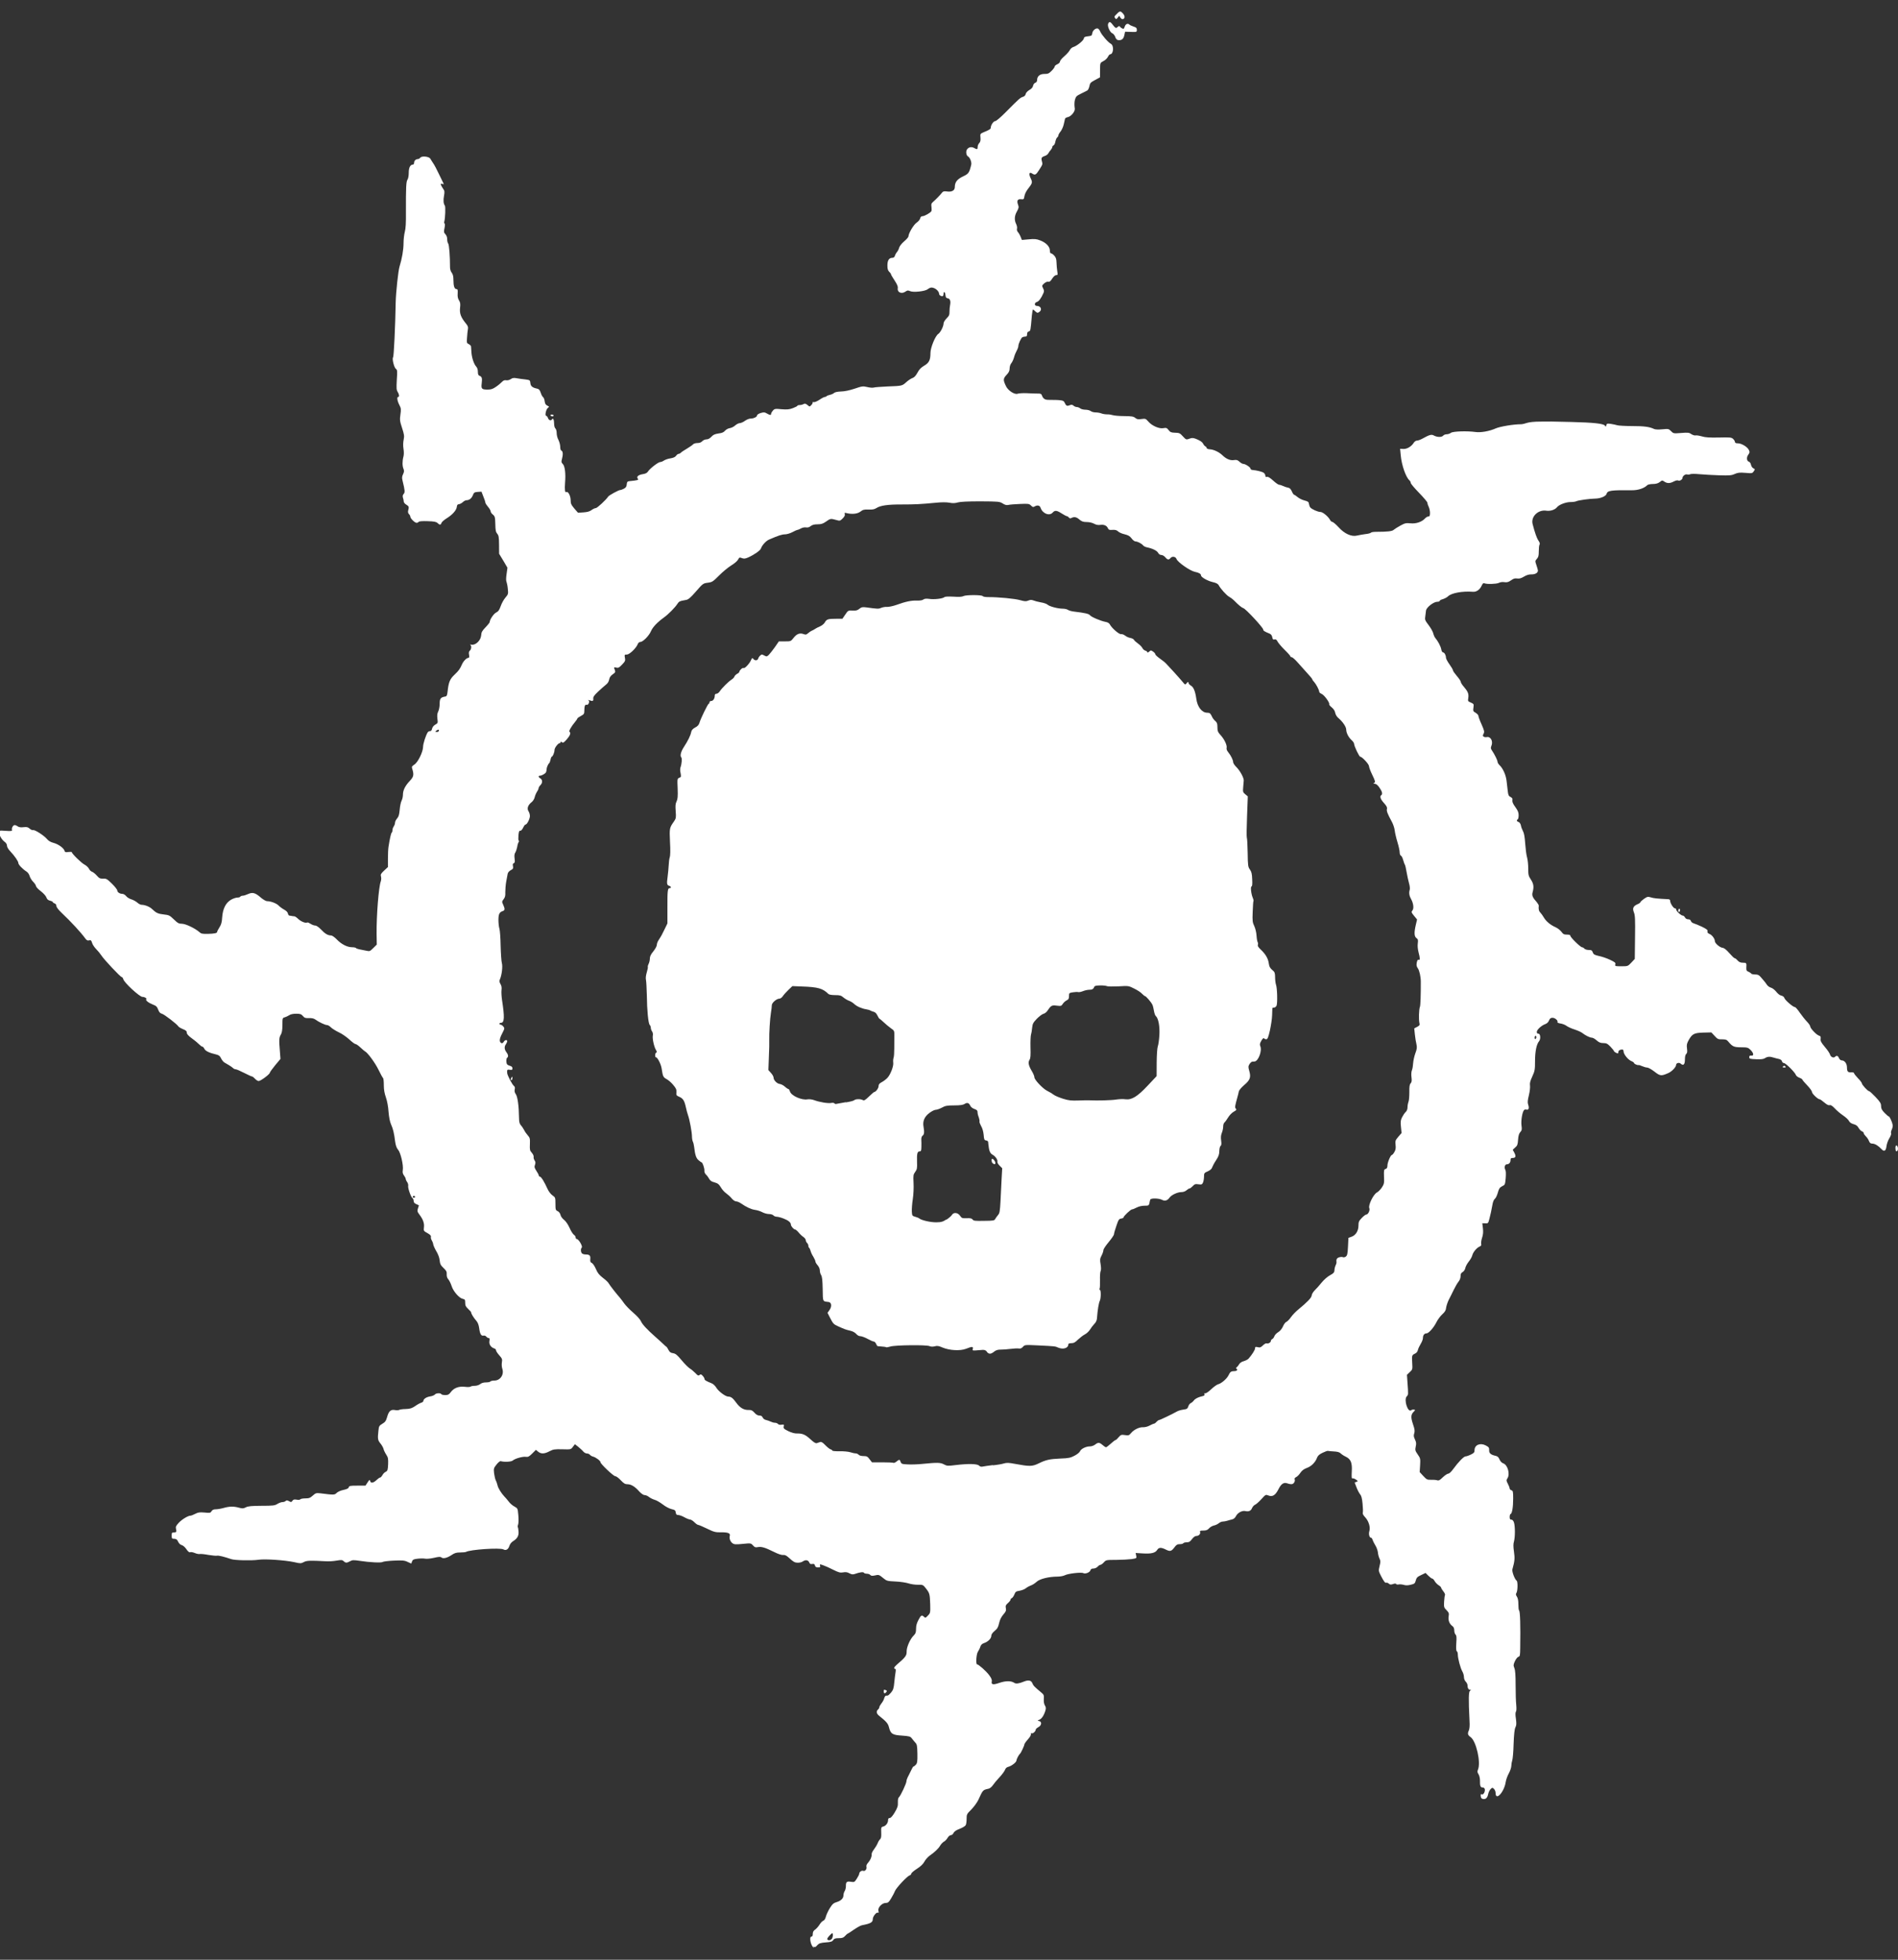 <!-- Generated by IcoMoon.io -->
<svg version="1.1" xmlns="http://www.w3.org/2000/svg" width="31" height="32" viewBox="0 0 31 32">
<rect x="0" y="0" width="31" height="32" fill="#333333" stroke="none"/>
<title>grand-alliance-order</title>
<path fill="#fff" d="M13.293 31.804c-0.048-0.021-0.084-0.182-0.039-0.182 0.015 0 0.021-0.015 0.021-0.044 0-0.031 0.012-0.052 0.037-0.069 0.020-0.013 0.053-0.049 0.072-0.080s0.045-0.059 0.061-0.065c0.018-0.006 0.036-0.031 0.045-0.071 0.009-0.034 0.039-0.096 0.066-0.139 0.040-0.064 0.061-0.081 0.109-0.095 0.070-0.021 0.111-0.061 0.111-0.111 0-0.021 0.009-0.052 0.020-0.069s0.020-0.053 0.020-0.078c-0.001-0.071 0.012-0.084 0.080-0.074 0.059 0.009 0.061 0.007 0.099-0.052 0.021-0.032 0.039-0.069 0.039-0.080 0-0.028 0.039-0.056 0.064-0.047 0.030 0.013 0.063-0.028 0.054-0.064-0.006-0.021 0.004-0.044 0.029-0.071 0.037-0.043 0.060-0.099 0.056-0.137-0.003-0.012 0.014-0.047 0.037-0.077s0.050-0.075 0.061-0.102c0.010-0.027 0.029-0.056 0.040-0.065 0.015-0.013 0.021-0.041 0.018-0.108-0.003-0.084-0.001-0.090 0.033-0.099 0.043-0.010 0.079-0.059 0.079-0.105 0-0.024 0.009-0.034 0.027-0.034s0.046-0.032 0.082-0.092c0.045-0.077 0.054-0.105 0.051-0.161-0.001-0.046 0.004-0.075 0.018-0.087 0.027-0.024 0.122-0.226 0.122-0.261 0-0.015 0.010-0.043 0.020-0.064s0.036-0.068 0.053-0.106c0.018-0.040 0.036-0.071 0.043-0.071s0.024-0.013 0.039-0.030c0.021-0.025 0.026-0.052 0.024-0.179-0.003-0.13-0.007-0.152-0.034-0.18-0.016-0.018-0.043-0.049-0.057-0.069-0.024-0.032-0.040-0.037-0.165-0.046-0.154-0.010-0.182-0.028-0.21-0.14-0.014-0.058-0.046-0.093-0.159-0.183-0.045-0.035-0.051-0.075-0.018-0.103 0.012-0.010 0.021-0.027 0.021-0.037 0-0.012 0.016-0.038 0.034-0.062 0.020-0.024 0.040-0.061 0.045-0.083 0.006-0.022 0.018-0.041 0.027-0.043 0.009 0 0.023-0.003 0.031-0.003s0.034-0.024 0.056-0.050c0.033-0.041 0.043-0.069 0.051-0.162 0.006-0.062 0.016-0.139 0.021-0.168 0.006-0.038 0.004-0.056-0.007-0.056-0.027 0-0.018-0.028 0.023-0.064 0.146-0.124 0.166-0.152 0.165-0.216-0.003-0.071 0.057-0.208 0.117-0.266 0.030-0.030 0.037-0.050 0.037-0.109 0-0.052 0.012-0.093 0.040-0.145 0.041-0.078 0.053-0.084 0.090-0.049 0.021 0.021 0.027 0.019 0.064-0.021 0.039-0.040 0.040-0.046 0.037-0.182-0.006-0.17-0.009-0.182-0.069-0.26-0.048-0.061-0.051-0.062-0.132-0.061-0.045 0.001-0.113-0.009-0.153-0.022s-0.135-0.028-0.212-0.031c-0.13-0.006-0.146-0.010-0.193-0.049-0.078-0.064-0.081-0.065-0.144-0.050-0.045 0.010-0.061 0.007-0.075-0.007-0.009-0.012-0.034-0.021-0.057-0.021-0.021 0-0.045-0.007-0.048-0.016-0.010-0.016-0.066-0.009-0.145 0.019-0.034 0.012-0.053 0.010-0.090-0.009-0.033-0.019-0.063-0.024-0.103-0.016-0.048 0.009-0.075 0.001-0.16-0.041-0.057-0.030-0.13-0.062-0.164-0.074-0.059-0.021-0.060-0.021-0.054 0.006 0.007 0.024 0.001 0.028-0.033 0.028-0.031 0-0.045-0.009-0.050-0.031-0.007-0.025-0.017-0.030-0.045-0.025s-0.039-0.001-0.050-0.028c-0.018-0.038-0.059-0.044-0.105-0.013-0.036 0.024-0.106 0.027-0.143 0.006-0.014-0.007-0.052-0.037-0.082-0.066-0.041-0.037-0.066-0.050-0.096-0.046-0.024 0.003-0.081-0.016-0.147-0.049-0.145-0.072-0.204-0.090-0.262-0.080-0.041 0.009-0.056 0.003-0.083-0.028-0.034-0.037-0.036-0.037-0.168-0.024-0.118 0.012-0.139 0.009-0.168-0.012-0.036-0.028-0.054-0.080-0.042-0.121s-0.031-0.058-0.145-0.056c-0.087 0.001-0.113-0.004-0.225-0.059-0.070-0.034-0.136-0.062-0.146-0.062s-0.039-0.019-0.063-0.044c-0.024-0.024-0.056-0.044-0.070-0.044s-0.056-0.016-0.093-0.037-0.083-0.037-0.102-0.037c-0.026 0-0.034-0.009-0.039-0.040-0.004-0.035-0.013-0.043-0.069-0.056-0.037-0.009-0.099-0.041-0.144-0.077-0.043-0.032-0.102-0.068-0.132-0.075-0.030-0.009-0.072-0.030-0.092-0.046-0.021-0.018-0.053-0.031-0.072-0.031-0.020 0-0.054-0.024-0.087-0.059-0.070-0.080-0.133-0.118-0.192-0.118-0.039 0-0.061-0.013-0.111-0.066-0.034-0.037-0.075-0.066-0.090-0.066-0.029 0-0.24-0.201-0.24-0.227 0-0.024-0.073-0.078-0.12-0.092-0.020-0.004-0.043-0.018-0.053-0.030-0.009-0.012-0.030-0.021-0.048-0.021s-0.043-0.013-0.059-0.031c-0.014-0.018-0.052-0.052-0.082-0.077l-0.056-0.044-0.033 0.043c-0.033 0.044-0.033 0.044-0.174 0.040-0.125-0.003-0.147 0.001-0.207 0.032-0.083 0.044-0.138 0.047-0.187 0.007l-0.036-0.030-0.061 0.061c-0.050 0.050-0.069 0.059-0.105 0.053-0.050-0.007-0.175 0.028-0.213 0.061-0.023 0.021-0.139 0.027-0.196 0.010-0.012-0.003-0.042 0.021-0.069 0.056-0.046 0.058-0.047 0.065-0.039 0.143 0.006 0.044 0.018 0.098 0.029 0.118s0.021 0.055 0.027 0.077c0.009 0.046 0.064 0.133 0.111 0.182 0.018 0.018 0.050 0.056 0.072 0.084 0.021 0.030 0.063 0.065 0.093 0.081 0.054 0.030 0.054 0.030 0.064 0.143 0.006 0.062 0.004 0.13-0.003 0.148s-0.010 0.038-0.006 0.043 0.010 0.035 0.012 0.069c0.007 0.072-0.018 0.118-0.086 0.161-0.030 0.018-0.053 0.047-0.064 0.081-0.018 0.056-0.056 0.078-0.097 0.055-0.056-0.031-0.548 0.003-0.611 0.041-0.007 0.004-0.050 0.009-0.095 0.009-0.063 0-0.092 0.009-0.139 0.041-0.073 0.049-0.138 0.065-0.168 0.040-0.016-0.013-0.042-0.012-0.123 0.007-0.057 0.013-0.121 0.019-0.146 0.013-0.023-0.004-0.078-0.004-0.12 0.001-0.064 0.007-0.080 0.016-0.090 0.044l-0.013 0.035-0.060-0.027c-0.051-0.025-0.084-0.027-0.225-0.021-0.092 0.004-0.173 0.015-0.182 0.022-0.020 0.016-0.213 0.007-0.372-0.018-0.102-0.015-0.123-0.015-0.16 0.006-0.056 0.030-0.073 0.030-0.105-0.001-0.023-0.021-0.039-0.022-0.116-0.009-0.048 0.009-0.133 0.015-0.189 0.010-0.24-0.013-0.3-0.012-0.348 0.015-0.043 0.022-0.054 0.024-0.15 0.001-0.155-0.034-0.484-0.056-0.588-0.040-0.108 0.016-0.388 0.010-0.445-0.010-0.111-0.038-0.212-0.064-0.234-0.056-0.014 0.003-0.078-0.003-0.139-0.013-0.063-0.012-0.124-0.018-0.14-0.015-0.015 0.004-0.052-0.003-0.082-0.016s-0.066-0.019-0.077-0.013c-0.014 0.006-0.036-0.012-0.061-0.050-0.022-0.032-0.054-0.061-0.076-0.066-0.023-0.006-0.045-0.027-0.059-0.056-0.016-0.035-0.030-0.046-0.063-0.047-0.037 0-0.042-0.004-0.042-0.052 0-0.046 0.004-0.052 0.036-0.052 0.041 0 0.047-0.009 0.034-0.061-0.007-0.031 0.001-0.049 0.045-0.096 0.054-0.058 0.153-0.117 0.193-0.117 0.011 0 0.045-0.013 0.077-0.030 0.046-0.024 0.072-0.028 0.152-0.021 0.087 0.009 0.097 0.007 0.114-0.022 0.014-0.022 0.034-0.031 0.070-0.031 0.027 0 0.086-0.010 0.128-0.022 0.096-0.027 0.165-0.028 0.25-0.004 0.056 0.015 0.072 0.015 0.112-0.006 0.036-0.019 0.092-0.024 0.257-0.025 0.187 0 0.217-0.004 0.259-0.031 0.027-0.016 0.063-0.030 0.084-0.030 0.018 0 0.041-0.007 0.051-0.018 0.013-0.013 0.026-0.012 0.054 0.003 0.033 0.019 0.039 0.019 0.056-0.006 0.015-0.021 0.031-0.025 0.070-0.018 0.029 0.006 0.053 0.003 0.059-0.006 0.004-0.007 0.041-0.015 0.081-0.015 0.060 0 0.080-0.007 0.123-0.046 0.045-0.041 0.056-0.044 0.123-0.037 0.22 0.028 0.234 0.028 0.266-0.006 0.018-0.018 0.066-0.040 0.111-0.049 0.056-0.012 0.083-0.025 0.087-0.043 0.006-0.024 0.024-0.027 0.14-0.027h0.133l0.034-0.052c0.033-0.049 0.036-0.050 0.043-0.022 0.010 0.040 0.056 0.030 0.111-0.024 0.020-0.019 0.043-0.035 0.053-0.035 0.009 0 0.024-0.018 0.036-0.038 0.010-0.021 0.034-0.046 0.054-0.055 0.031-0.016 0.034-0.030 0.039-0.123 0.003-0.090 0-0.111-0.031-0.158-0.020-0.031-0.041-0.074-0.045-0.096-0.006-0.022-0.029-0.062-0.052-0.089-0.041-0.050-0.045-0.075-0.030-0.207 0.007-0.071 0.013-0.081 0.063-0.111 0.046-0.027 0.060-0.046 0.078-0.108 0.027-0.099 0.060-0.128 0.126-0.117 0.029 0.006 0.060 0.004 0.070-0.001 0.010-0.007 0.059-0.015 0.107-0.015 0.075-0.003 0.102-0.012 0.157-0.049 0.037-0.027 0.083-0.050 0.1-0.055 0.018-0.006 0.033-0.018 0.033-0.028 0-0.031 0.047-0.064 0.11-0.074 0.033-0.004 0.067-0.019 0.078-0.031 0.018-0.024 0.093-0.028 0.105-0.006 0.004 0.009 0.034 0.015 0.064 0.015 0.045 0 0.062-0.009 0.089-0.046 0.050-0.069 0.13-0.1 0.229-0.089 0.046 0.006 0.089 0.004 0.096-0.003s0.037-0.013 0.067-0.013c0.033 0 0.069-0.012 0.090-0.028 0.021-0.018 0.057-0.028 0.096-0.028 0.033 0 0.066-0.006 0.070-0.015 0.004-0.007 0.034-0.015 0.066-0.015 0.096 0 0.162-0.098 0.129-0.193-0.009-0.025-0.012-0.072-0.007-0.103 0.009-0.052 0.004-0.064-0.043-0.117-0.029-0.032-0.052-0.068-0.052-0.080s-0.012-0.027-0.029-0.031c-0.056-0.018-0.089-0.069-0.079-0.121 0.006-0.037 0.003-0.049-0.012-0.049-0.012 0-0.029-0.010-0.040-0.024-0.009-0.012-0.030-0.019-0.043-0.016-0.039 0.010-0.060-0.025-0.072-0.118-0.007-0.055-0.023-0.095-0.045-0.121-0.045-0.050-0.090-0.124-0.086-0.139 0.001-0.006-0.020-0.031-0.048-0.056-0.039-0.037-0.050-0.056-0.050-0.102 0-0.049-0.004-0.056-0.039-0.064-0.060-0.012-0.156-0.123-0.183-0.21-0.013-0.040-0.037-0.089-0.053-0.108-0.020-0.022-0.029-0.050-0.027-0.084 0.003-0.041-0.006-0.059-0.053-0.103-0.046-0.044-0.056-0.065-0.062-0.123-0.004-0.044-0.024-0.099-0.054-0.149-0.026-0.043-0.048-0.095-0.051-0.112-0.001-0.019-0.013-0.049-0.024-0.066s-0.018-0.043-0.014-0.058c0.004-0.019-0.012-0.035-0.057-0.061-0.062-0.034-0.063-0.037-0.057-0.092 0.009-0.065-0.013-0.13-0.072-0.208-0.037-0.049-0.039-0.061-0.026-0.102 0.009-0.025 0.016-0.047 0.016-0.049 0-0.003-0.018-0.012-0.043-0.022-0.030-0.013-0.043-0.028-0.043-0.053 0-0.019-0.009-0.040-0.020-0.046-0.024-0.015-0.078-0.167-0.069-0.201 0.003-0.015-0.004-0.043-0.018-0.062s-0.023-0.043-0.023-0.053c0-0.009-0.013-0.032-0.027-0.052-0.021-0.027-0.026-0.050-0.020-0.089 0.013-0.078-0.036-0.287-0.077-0.332-0.024-0.028-0.039-0.068-0.048-0.133-0.018-0.143-0.034-0.207-0.066-0.279-0.020-0.043-0.034-0.117-0.042-0.207-0.005-0.086-0.023-0.177-0.043-0.236-0.024-0.068-0.034-0.127-0.034-0.202 0-0.058-0.005-0.109-0.013-0.114-0.007-0.006-0.041-0.066-0.075-0.137-0.054-0.111-0.179-0.281-0.219-0.298-0.007-0.003-0.040-0.031-0.073-0.062s-0.070-0.058-0.083-0.058c-0.012 0-0.057-0.034-0.1-0.074-0.045-0.041-0.121-0.095-0.173-0.118-0.050-0.024-0.109-0.061-0.129-0.081s-0.047-0.037-0.063-0.037c-0.030 0-0.135-0.049-0.19-0.090-0.024-0.018-0.059-0.025-0.105-0.024-0.057 0.003-0.073-0.003-0.099-0.034s-0.045-0.037-0.11-0.037c-0.050 0-0.092 0.009-0.114 0.025-0.020 0.013-0.053 0.028-0.073 0.034-0.036 0.009-0.037 0.013-0.037 0.127-0.001 0.083-0.009 0.128-0.026 0.155-0.029 0.046-0.031 0.089-0.016 0.264l0.010 0.133-0.086 0.103c-0.047 0.058-0.086 0.111-0.087 0.121 0 0.025-0.15 0.137-0.183 0.137-0.014 0-0.041-0.016-0.060-0.037s-0.039-0.037-0.048-0.037c-0.009 0-0.067-0.027-0.13-0.059s-0.124-0.059-0.139-0.059c-0.013 0-0.033-0.009-0.043-0.021-0.011-0.010-0.041-0.032-0.067-0.047-0.027-0.016-0.060-0.035-0.075-0.044s-0.039-0.040-0.052-0.066c-0.018-0.040-0.037-0.053-0.081-0.064-0.111-0.025-0.174-0.056-0.192-0.092-0.009-0.019-0.023-0.035-0.031-0.035-0.010 0-0.031-0.015-0.048-0.032-0.018-0.019-0.070-0.064-0.119-0.099-0.063-0.046-0.089-0.074-0.089-0.098 0-0.025-0.014-0.038-0.064-0.058-0.036-0.015-0.069-0.034-0.075-0.046-0.022-0.035-0.228-0.195-0.268-0.205-0.029-0.007-0.045-0.025-0.061-0.068-0.018-0.049-0.034-0.062-0.089-0.083-0.069-0.027-0.122-0.069-0.105-0.086 0.013-0.015-0.027-0.038-0.063-0.038-0.046 0-0.299-0.233-0.312-0.289-0.006-0.019-0.017-0.035-0.026-0.035-0.021 0-0.291-0.287-0.333-0.354-0.018-0.028-0.056-0.074-0.084-0.102s-0.059-0.074-0.067-0.102c-0.012-0.041-0.021-0.049-0.048-0.041-0.026 0.007-0.041-0.001-0.063-0.031-0.075-0.103-0.23-0.27-0.386-0.418-0.053-0.050-0.086-0.093-0.086-0.114-0.001-0.019-0.012-0.035-0.030-0.041-0.016-0.004-0.029-0.015-0.029-0.022s-0.020-0.016-0.045-0.022c-0.031-0.007-0.048-0.022-0.059-0.052-0.007-0.024-0.048-0.069-0.092-0.103-0.043-0.032-0.078-0.071-0.078-0.083s-0.020-0.044-0.045-0.069c-0.026-0.025-0.051-0.068-0.059-0.095-0.007-0.028-0.030-0.061-0.052-0.074-0.063-0.040-0.132-0.112-0.132-0.137 0-0.030-0.059-0.115-0.132-0.193-0.033-0.034-0.054-0.071-0.054-0.092s-0.014-0.046-0.036-0.061c-0.045-0.031-0.093-0.109-0.093-0.154 0-0.034 0.003-0.034 0.109-0.027 0.081 0.006 0.107 0.003 0.102-0.010-0.011-0.031 0.016-0.084 0.043-0.084 0.015 0 0.037 0.010 0.053 0.022s0.047 0.018 0.093 0.012c0.054-0.006 0.072-0.001 0.1 0.024 0.020 0.018 0.045 0.028 0.056 0.024 0.026-0.010 0.18 0.089 0.226 0.145 0.024 0.030 0.062 0.052 0.107 0.063 0.079 0.021 0.165 0.083 0.179 0.127 0.007 0.025 0.018 0.030 0.064 0.022 0.030-0.004 0.056-0.003 0.056 0.003 0 0.024 0.154 0.174 0.204 0.201 0.030 0.015 0.064 0.046 0.075 0.068 0.010 0.022 0.034 0.046 0.050 0.050 0.018 0.006 0.054 0.034 0.079 0.063 0.039 0.044 0.054 0.052 0.103 0.050 0.052-0.003 0.066 0.006 0.145 0.083 0.048 0.047 0.087 0.098 0.087 0.111 0 0.028 0.041 0.055 0.084 0.055 0.017 0 0.045 0.016 0.061 0.037s0.056 0.044 0.084 0.052c0.030 0.009 0.073 0.032 0.096 0.052 0.024 0.021 0.054 0.037 0.069 0.037 0.056 0 0.136 0.032 0.173 0.069 0.069 0.065 0.096 0.078 0.192 0.089 0.084 0.009 0.097 0.015 0.165 0.081 0.063 0.061 0.081 0.071 0.132 0.071 0.061 0 0.219 0.077 0.286 0.137 0.026 0.025 0.048 0.030 0.136 0.028 0.113-0.003 0.153-0.012 0.153-0.034 0-0.007 0.017-0.040 0.037-0.072 0.030-0.046 0.040-0.084 0.045-0.165 0.010-0.142 0.060-0.239 0.147-0.288 0.034-0.019 0.080-0.034 0.102-0.034s0.043-0.006 0.047-0.015c0.004-0.007 0.023-0.015 0.040-0.015s0.057-0.013 0.089-0.028c0.072-0.032 0.116-0.021 0.209 0.061 0.037 0.031 0.081 0.056 0.099 0.056 0.060 0 0.15 0.034 0.186 0.069 0.020 0.021 0.062 0.052 0.093 0.069 0.036 0.019 0.059 0.044 0.062 0.065 0.003 0.018 0.015 0.034 0.029 0.034 0.013 0.001 0.031 0.003 0.039 0.006 0.009 0.001 0.024 0.004 0.036 0.004s0.043 0.022 0.067 0.046c0.045 0.041 0.12 0.071 0.145 0.055 0.006-0.004 0.030 0.006 0.054 0.022 0.023 0.015 0.057 0.028 0.075 0.028 0.021 0 0.057 0.025 0.097 0.066 0.063 0.068 0.111 0.096 0.164 0.096 0.016 0 0.056 0.028 0.089 0.062 0.076 0.080 0.171 0.129 0.249 0.13 0.033 0 0.063 0.006 0.067 0.013s0.029 0.016 0.054 0.021c0.026 0.004 0.075 0.015 0.11 0.022 0.060 0.013 0.063 0.013 0.119-0.043l0.057-0.056-0.003-0.174c-0.003-0.303 0.034-0.769 0.069-0.861 0.007-0.021 0.009-0.055 0.003-0.075-0.010-0.035-0.003-0.047 0.050-0.098l0.063-0.058v-0.136c0-0.075 0.004-0.161 0.009-0.192 0.020-0.133 0.042-0.226 0.052-0.233 0.007-0.004 0.013-0.022 0.013-0.041s0.010-0.046 0.021-0.062c0.011-0.015 0.021-0.043 0.021-0.061s0.016-0.049 0.034-0.069c0.026-0.030 0.034-0.061 0.042-0.14 0.004-0.056 0.018-0.123 0.030-0.148 0.013-0.024 0.023-0.068 0.023-0.098 0-0.074 0.036-0.146 0.111-0.226 0.066-0.069 0.072-0.102 0.039-0.205-0.009-0.027-0.001-0.038 0.036-0.062 0.059-0.037 0.141-0.205 0.143-0.289 0-0.052 0.043-0.186 0.076-0.239 0.007-0.010 0.023-0.019 0.037-0.019 0.018 0 0.030-0.015 0.034-0.040 0.006-0.025 0.026-0.052 0.053-0.066 0.043-0.025 0.043-0.028 0.034-0.098-0.006-0.053-0.003-0.084 0.014-0.118 0.013-0.025 0.023-0.081 0.023-0.126 0-0.083 0.017-0.105 0.093-0.117 0.023-0.004 0.030-0.021 0.037-0.086 0.016-0.148 0.037-0.199 0.111-0.269s0.090-0.095 0.124-0.171c0.023-0.053 0.075-0.105 0.105-0.106 0.013 0 0.016-0.015 0.010-0.049-0.007-0.035-0.003-0.055 0.013-0.068 0.027-0.024 0.030-0.084 0.006-0.096-0.010-0.004 0.001-0.006 0.024-0.001 0.066 0.010 0.149-0.071 0.155-0.154 0.003-0.050 0.015-0.072 0.072-0.131 0.037-0.038 0.067-0.077 0.067-0.083 0-0.040 0.064-0.137 0.105-0.157 0.036-0.018 0.052-0.040 0.075-0.105 0.016-0.046 0.050-0.108 0.077-0.139 0.046-0.055 0.048-0.061 0.039-0.143-0.004-0.049-0.015-0.099-0.021-0.114-0.009-0.016-0.009-0.063 0.001-0.129l0.014-0.102-0.067-0.114-0.069-0.114-0.001-0.148c-0.001-0.124-0.006-0.151-0.030-0.179-0.023-0.027-0.029-0.056-0.031-0.158-0.003-0.114-0.007-0.127-0.040-0.155-0.020-0.015-0.036-0.038-0.036-0.052 0-0.012-0.018-0.046-0.043-0.074-0.023-0.027-0.043-0.058-0.043-0.068s-0.014-0.055-0.033-0.099l-0.031-0.081-0.061 0.004c-0.053 0.004-0.063 0.010-0.080 0.055-0.021 0.052-0.060 0.081-0.104 0.081-0.016 0-0.043 0.015-0.060 0.031-0.018 0.018-0.048 0.032-0.064 0.034-0.021 0.001-0.031 0.012-0.034 0.044-0.006 0.055-0.072 0.129-0.168 0.188-0.043 0.027-0.080 0.061-0.083 0.075-0.009 0.034-0.031 0.034-0.064 0-0.020-0.019-0.054-0.027-0.162-0.030-0.084-0.003-0.141 0.001-0.147 0.012-0.004 0.007-0.020 0.015-0.033 0.015-0.029 0-0.102-0.072-0.102-0.1 0-0.010-0.010-0.031-0.023-0.043-0.014-0.015-0.018-0.035-0.013-0.055 0.017-0.061 0.014-0.072-0.029-0.098-0.024-0.013-0.043-0.037-0.043-0.053s-0.006-0.043-0.013-0.062c-0.007-0.025-0.004-0.043 0.012-0.061 0.024-0.027 0.021-0.055-0.018-0.216-0.012-0.046-0.010-0.068 0.009-0.108 0.018-0.038 0.018-0.056 0.006-0.086-0.020-0.046-0.020-0.128-0.001-0.198 0.009-0.031 0.009-0.083 0.001-0.13s-0.006-0.106 0.003-0.148c0.012-0.058 0.009-0.084-0.026-0.191-0.037-0.112-0.039-0.133-0.027-0.219s0.012-0.1-0.018-0.158c-0.034-0.065-0.043-0.13-0.018-0.13 0.021 0 0.017-0.041-0.009-0.083-0.020-0.030-0.021-0.061-0.014-0.196 0.010-0.146 0.009-0.162-0.016-0.18-0.029-0.022-0.064-0.167-0.045-0.186 0.013-0.015 0.036-0.498 0.043-0.905 0.003-0.151 0.042-0.514 0.062-0.576 0.041-0.133 0.066-0.276 0.066-0.385 0-0.061 0.010-0.145 0.021-0.185 0.014-0.052 0.020-0.143 0.018-0.323-0.001-0.405 0.003-0.498 0.026-0.53 0.012-0.018 0.020-0.065 0.020-0.114 0-0.083 0.026-0.131 0.069-0.131 0.010 0 0.018-0.012 0.018-0.027 0-0.034 0.027-0.062 0.059-0.062 0.013 0 0.033-0.010 0.043-0.024 0.026-0.032 0.141-0.019 0.163 0.016 0.007 0.015 0.029 0.046 0.045 0.072 0.019 0.025 0.063 0.109 0.099 0.186 0.037 0.077 0.070 0.146 0.075 0.154 0.003 0.006-0.007 0.007-0.024 0.001-0.024-0.007-0.029-0.004-0.020 0.018 0.006 0.015 0.021 0.043 0.036 0.063 0.023 0.032 0.024 0.049 0.013 0.112-0.014 0.074-0.009 0.131 0.014 0.162 0.013 0.016 0.006 0.208-0.009 0.257-0.004 0.015-0.003 0.031 0.004 0.035 0.009 0.004 0.007 0.035-0.001 0.075-0.013 0.059-0.012 0.071 0.015 0.1 0.018 0.019 0.029 0.050 0.029 0.080-0.001 0.027 0.007 0.058 0.015 0.069 0.018 0.021 0.031 0.217 0.031 0.384-0.001 0.034 0.010 0.071 0.027 0.093 0.021 0.028 0.029 0.061 0.029 0.125 0 0.096 0.017 0.145 0.051 0.145 0.018 0 0.021 0.015 0.018 0.071-0.004 0.049 0.003 0.081 0.021 0.111 0.021 0.032 0.026 0.058 0.018 0.124-0.010 0.093 0.014 0.155 0.095 0.254 0.033 0.040 0.040 0.059 0.033 0.096-0.004 0.025-0.012 0.087-0.014 0.136-0.007 0.084-0.004 0.092 0.029 0.106 0.018 0.010 0.034 0.025 0.036 0.035s0.003 0.049 0.006 0.086c0.004 0.093 0.039 0.199 0.075 0.241 0.021 0.022 0.031 0.053 0.031 0.089 0 0.040 0.007 0.059 0.026 0.065 0.039 0.016 0.047 0.037 0.037 0.121-0.012 0.093-0.001 0.105 0.099 0.105 0.054 0 0.083-0.010 0.136-0.047 0.037-0.025 0.080-0.062 0.097-0.080 0.021-0.022 0.042-0.030 0.066-0.025 0.021 0.004 0.053-0.003 0.075-0.018 0.029-0.021 0.051-0.024 0.099-0.015 0.033 0.006 0.096 0.015 0.138 0.019 0.076 0.010 0.079 0.012 0.084 0.058 0.004 0.052 0.034 0.077 0.108 0.092 0.033 0.007 0.046 0.022 0.061 0.066 0.009 0.031 0.027 0.065 0.039 0.074s0.023 0.038 0.026 0.066c0.003 0.031 0.014 0.056 0.033 0.066 0.016 0.009 0.031 0.018 0.036 0.021s-0.004 0.013-0.018 0.024c-0.029 0.022-0.051 0.127-0.027 0.127 0.009 0 0.023 0.016 0.030 0.037 0.014 0.037 0.048 0.049 0.064 0.022 0.018-0.030 0.036 0.003 0.036 0.065 0 0.040 0.009 0.071 0.021 0.083 0.012 0.010 0.021 0.043 0.021 0.075s0.012 0.083 0.029 0.112c0.015 0.031 0.029 0.081 0.029 0.112 0 0.035 0.007 0.059 0.021 0.064 0.024 0.010 0.027 0.065 0.007 0.137-0.012 0.043-0.010 0.056 0.012 0.078 0.036 0.032 0.052 0.157 0.039 0.307-0.009 0.117-0.001 0.168 0.021 0.154 0.027-0.018 0.069 0.059 0.070 0.129 0 0.059 0.009 0.078 0.060 0.139l0.060 0.069 0.090-0.006c0.063-0.004 0.102-0.015 0.132-0.038 0.024-0.018 0.056-0.032 0.070-0.032 0.021 0 0.17-0.137 0.2-0.186 0.012-0.022 0.173-0.109 0.198-0.109 0.012 0 0.039-0.010 0.061-0.022 0.030-0.016 0.043-0.034 0.045-0.069 0.003-0.040 0.012-0.050 0.040-0.053 0.144-0.015 0.159-0.019 0.141-0.041-0.026-0.032 0.007-0.062 0.081-0.074 0.045-0.006 0.072-0.021 0.086-0.044 0.031-0.049 0.168-0.154 0.2-0.154 0.016 0 0.043-0.012 0.061-0.025 0.021-0.013 0.067-0.030 0.106-0.035 0.045-0.007 0.079-0.022 0.092-0.043 0.012-0.016 0.029-0.030 0.040-0.030s0.029-0.009 0.039-0.021c0.012-0.012 0.057-0.041 0.1-0.066 0.045-0.027 0.089-0.058 0.097-0.068 0.010-0.012 0.041-0.022 0.072-0.022 0.034 0 0.061-0.010 0.079-0.030 0.014-0.016 0.045-0.030 0.069-0.030 0.027 0 0.054-0.015 0.080-0.043 0.029-0.032 0.056-0.044 0.116-0.053 0.057-0.007 0.086-0.019 0.107-0.046 0.018-0.019 0.050-0.037 0.075-0.041 0.026-0.003 0.066-0.022 0.090-0.044s0.059-0.038 0.075-0.038 0.056-0.016 0.084-0.037c0.029-0.021 0.069-0.037 0.089-0.037 0.053 0 0.109-0.027 0.109-0.050 0-0.013 0.024-0.030 0.059-0.041 0.051-0.015 0.066-0.015 0.102 0.007 0.052 0.030 0.069 0.031 0.069 0.006 0-0.010 0.013-0.034 0.030-0.053 0.027-0.031 0.037-0.032 0.141-0.022 0.090 0.007 0.127 0.004 0.185-0.018 0.040-0.015 0.073-0.032 0.073-0.038s0.018-0.012 0.037-0.012c0.020 0 0.048-0.007 0.064-0.016 0.021-0.012 0.036-0.009 0.064 0.015 0.036 0.030 0.036 0.030 0.064 0 0.016-0.016 0.024-0.035 0.020-0.041s0.004-0.010 0.019-0.006c0.015 0.003 0.054-0.013 0.092-0.038 0.036-0.025 0.076-0.046 0.087-0.046s0.026-0.006 0.030-0.013c0.004-0.006 0.029-0.016 0.054-0.022 0.024-0.004 0.056-0.019 0.069-0.031 0.014-0.013 0.057-0.022 0.114-0.024 0.059-0.001 0.141-0.019 0.222-0.046 0.12-0.041 0.134-0.043 0.204-0.027 0.039 0.010 0.089 0.015 0.107 0.009s0.12-0.013 0.226-0.018c0.239-0.009 0.239-0.009 0.308-0.072 0.031-0.028 0.078-0.059 0.1-0.066 0.030-0.010 0.054-0.038 0.081-0.087 0.027-0.053 0.059-0.084 0.109-0.114 0.080-0.046 0.103-0.092 0.103-0.208 0-0.087 0.080-0.281 0.127-0.31 0.036-0.024 0.087-0.124 0.087-0.171 0-0.019 0.021-0.055 0.050-0.084 0.041-0.041 0.048-0.059 0.047-0.111 0-0.032 0.004-0.081 0.010-0.108 0.012-0.064-0.001-0.103-0.040-0.109-0.024-0.003-0.033-0.016-0.036-0.052-0.004-0.050-0.031-0.069-0.031-0.022 0 0.015-0.004 0.031-0.009 0.035-0.014 0.016-0.063-0.007-0.063-0.031-0.001-0.049-0.069-0.105-0.126-0.105-0.015 0-0.043 0.012-0.061 0.028-0.045 0.034-0.236 0.055-0.289 0.030-0.031-0.015-0.045-0.013-0.077 0.010-0.063 0.043-0.135 0.009-0.123-0.059 0.006-0.025-0.012-0.064-0.052-0.125-0.033-0.049-0.059-0.095-0.059-0.102s-0.012-0.025-0.029-0.040c-0.021-0.021-0.029-0.046-0.029-0.103 0-0.084 0.027-0.125 0.083-0.125 0.019 0 0.033-0.012 0.039-0.032s0.021-0.047 0.036-0.064c0.013-0.016 0.029-0.047 0.034-0.069s0.040-0.068 0.080-0.102c0.041-0.034 0.072-0.071 0.072-0.083 0-0.049 0.087-0.195 0.134-0.224 0.026-0.018 0.053-0.049 0.057-0.068 0.005-0.025 0.018-0.037 0.039-0.037 0.030 0 0.125-0.053 0.143-0.080 0.006-0.009 0.007-0.040 0.003-0.071-0.007-0.044-0.003-0.058 0.024-0.081 0.036-0.030 0.125-0.12 0.152-0.157 0.012-0.016 0.033-0.021 0.076-0.015 0.080 0.012 0.129-0.016 0.129-0.072 0-0.080 0.039-0.128 0.133-0.173 0.092-0.043 0.103-0.059 0.135-0.191 0.010-0.041-0.020-0.118-0.054-0.137-0.027-0.015-0.037-0.080-0.016-0.111 0.024-0.038 0.070-0.050 0.113-0.028 0.054 0.030 0.062 0.028 0.062-0.015 0-0.021 0.012-0.049 0.026-0.063 0.018-0.019 0.024-0.043 0.020-0.089-0.006-0.061-0.004-0.063 0.048-0.086 0.095-0.038 0.12-0.055 0.12-0.075 0-0.043 0.045-0.108 0.071-0.108 0.018 0 0.090-0.062 0.179-0.152 0.215-0.217 0.234-0.233 0.276-0.245 0.024-0.007 0.040-0.024 0.045-0.047 0.004-0.021 0.030-0.047 0.060-0.065 0.034-0.019 0.054-0.041 0.060-0.068 0.004-0.024 0.020-0.044 0.037-0.050s0.029-0.022 0.029-0.044c0-0.062 0.045-0.1 0.119-0.1 0.056 0.001 0.073-0.006 0.116-0.049 0.029-0.028 0.052-0.061 0.052-0.071 0-0.012 0.020-0.028 0.043-0.038 0.024-0.010 0.043-0.030 0.043-0.044 0-0.013 0.031-0.053 0.072-0.087 0.039-0.034 0.078-0.078 0.089-0.1s0.036-0.044 0.056-0.050c0.056-0.015 0.168-0.105 0.173-0.139 0.003-0.024 0.018-0.031 0.069-0.037 0.057-0.006 0.064-0.012 0.069-0.049 0.005-0.046 0.059-0.090 0.093-0.077 0.011 0.006 0.029 0.027 0.037 0.049 0.021 0.052 0.129 0.177 0.172 0.199 0.057 0.030 0.045 0.173-0.012 0.173-0.007 0-0.023 0.018-0.034 0.040-0.012 0.024-0.043 0.055-0.072 0.069-0.059 0.032-0.056 0.025-0.057 0.164l-0.001 0.103-0.080 0.043c-0.072 0.038-0.084 0.050-0.093 0.102-0.007 0.032-0.023 0.064-0.034 0.069s-0.059 0.030-0.103 0.052c-0.073 0.035-0.084 0.047-0.099 0.099-0.009 0.032-0.010 0.086-0.006 0.117 0.009 0.047 0.003 0.065-0.027 0.106-0.023 0.031-0.056 0.055-0.082 0.061-0.023 0.004-0.045 0.016-0.047 0.027s-0.013 0.052-0.021 0.092c-0.009 0.040-0.033 0.092-0.051 0.115-0.020 0.024-0.036 0.052-0.036 0.063s-0.009 0.027-0.020 0.035c-0.012 0.010-0.024 0.041-0.030 0.069-0.004 0.028-0.018 0.056-0.030 0.061-0.010 0.004-0.020 0.016-0.020 0.027s-0.012 0.031-0.024 0.046c-0.014 0.015-0.031 0.038-0.040 0.055-0.007 0.016-0.033 0.037-0.057 0.044-0.056 0.019-0.064 0.034-0.048 0.089 0.012 0.049 0.014 0.047-0.050 0.146-0.047 0.074-0.063 0.083-0.109 0.053-0.048-0.032-0.060 0.003-0.026 0.075s0.033 0.077-0.051 0.186c-0.023 0.030-0.046 0.078-0.050 0.108-0.009 0.052-0.012 0.055-0.056 0.050-0.056-0.006-0.073 0.025-0.048 0.090 0.014 0.040 0.012 0.053-0.018 0.108-0.042 0.072-0.046 0.143-0.012 0.21 0.012 0.027 0.018 0.059 0.012 0.075-0.004 0.016 0.001 0.037 0.014 0.052 0.012 0.012 0.033 0.047 0.045 0.077l0.021 0.053 0.113-0.010c0.090-0.009 0.127-0.006 0.182 0.016 0.097 0.035 0.162 0.102 0.162 0.164 0 0.031 0.007 0.049 0.019 0.049s0.034 0.016 0.053 0.037c0.026 0.028 0.036 0.056 0.037 0.115 0.001 0.043 0.007 0.105 0.012 0.139 0.010 0.058 0.009 0.064-0.017 0.064-0.018 0-0.043 0.022-0.066 0.058-0.027 0.043-0.045 0.056-0.064 0.050-0.015-0.004-0.043 0.007-0.067 0.028-0.037 0.034-0.039 0.037-0.017 0.080 0.017 0.034 0.018 0.050 0.004 0.080-0.036 0.083-0.075 0.134-0.105 0.142-0.045 0.012-0.045 0.065 0 0.065 0.066 0 0.090 0.066 0.037 0.1-0.026 0.018-0.034 0.016-0.062-0.010-0.017-0.018-0.036-0.031-0.039-0.031-0.006 0-0.013 0.044-0.019 0.1-0.021 0.245-0.021 0.251-0.051 0.258-0.018 0.004-0.027 0.021-0.027 0.046 0 0.030-0.007 0.038-0.031 0.038-0.018 0-0.039 0.006-0.048 0.012-0.021 0.015-0.063 0.106-0.063 0.14 0 0.016-0.012 0.050-0.026 0.075s-0.036 0.075-0.045 0.112c-0.010 0.037-0.031 0.080-0.046 0.098-0.014 0.016-0.026 0.053-0.026 0.083 0 0.040-0.012 0.065-0.051 0.106-0.056 0.061-0.057 0.084-0.007 0.186 0.034 0.071 0.141 0.139 0.189 0.121 0.018-0.007 0.086-0.012 0.149-0.009 0.063 0.004 0.141 0.006 0.176 0.006 0.050-0.001 0.063 0.004 0.073 0.034 0.018 0.049 0.048 0.069 0.103 0.069 0.217 0.001 0.247 0.006 0.264 0.041 0.027 0.058 0.040 0.065 0.084 0.047 0.031-0.012 0.045-0.010 0.064 0.007 0.013 0.012 0.036 0.022 0.052 0.022s0.042 0.010 0.057 0.022c0.014 0.012 0.054 0.022 0.086 0.022 0.031 0 0.070 0.010 0.086 0.022 0.014 0.012 0.051 0.022 0.080 0.022s0.070 0.007 0.093 0.016c0.021 0.009 0.064 0.016 0.095 0.016 0.031-0.001 0.071 0.006 0.093 0.013s0.103 0.015 0.183 0.015c0.123 0.001 0.155 0.006 0.183 0.030 0.027 0.022 0.048 0.027 0.102 0.018 0.064-0.009 0.070-0.006 0.113 0.043 0.059 0.068 0.177 0.12 0.246 0.106 0.045-0.009 0.056-0.004 0.084 0.032 0.027 0.035 0.043 0.041 0.106 0.043 0.067 0.001 0.080 0.007 0.124 0.056 0.056 0.061 0.056 0.061 0.119 0.038 0.037-0.013 0.057-0.012 0.121 0.016 0.048 0.021 0.081 0.044 0.093 0.068 0.009 0.019 0.026 0.040 0.037 0.044 0.012 0.006 0.021 0.018 0.021 0.027s0.020 0.019 0.048 0.021c0.067 0.003 0.152 0.043 0.21 0.098 0.064 0.062 0.13 0.089 0.192 0.078 0.039-0.006 0.057 0 0.087 0.028 0.020 0.019 0.048 0.035 0.062 0.035 0.034 0 0.117 0.055 0.117 0.077 0 0.010 0.014 0.021 0.033 0.022 0.072 0.006 0.168 0.030 0.187 0.049 0.012 0.010 0.023 0.030 0.023 0.044 0 0.019 0.009 0.025 0.027 0.019 0.017-0.004 0.051 0.016 0.1 0.061 0.040 0.037 0.084 0.068 0.096 0.068s0.043 0.009 0.067 0.021c0.026 0.012 0.062 0.024 0.081 0.027 0.026 0.003 0.043 0.021 0.062 0.061 0.012 0.030 0.030 0.055 0.037 0.055s0.033 0.018 0.057 0.038c0.024 0.021 0.075 0.046 0.112 0.055 0.057 0.015 0.070 0.024 0.073 0.055 0.003 0.021 0.012 0.046 0.021 0.058 0.024 0.030 0.124 0.075 0.168 0.075 0.037 0 0.127 0.075 0.156 0.13 0.009 0.018 0.026 0.032 0.037 0.032s0.057 0.038 0.102 0.087c0.097 0.108 0.213 0.159 0.302 0.136 0.030-0.007 0.092-0.018 0.136-0.024 0.046-0.004 0.086-0.016 0.092-0.024 0.004-0.007 0.041-0.013 0.081-0.013 0.19 0 0.266-0.009 0.291-0.034 0.015-0.013 0.063-0.044 0.108-0.068 0.073-0.040 0.092-0.044 0.164-0.037 0.093 0.010 0.189-0.024 0.239-0.081 0.016-0.016 0.039-0.031 0.054-0.031 0.020 0 0.026-0.012 0.026-0.058 0-0.031-0.010-0.077-0.021-0.099-0.012-0.024-0.021-0.053-0.021-0.066s-0.062-0.086-0.136-0.162c-0.075-0.077-0.136-0.149-0.136-0.162s-0.010-0.032-0.023-0.044c-0.057-0.049-0.127-0.248-0.141-0.408l-0.010-0.106 0.056 0.003c0.059 0.001 0.13-0.041 0.168-0.103 0.012-0.019 0.036-0.034 0.052-0.034s0.053-0.013 0.081-0.028c0.129-0.071 0.155-0.077 0.198-0.053 0.053 0.028 0.126 0.028 0.149 0 0.010-0.012 0.034-0.022 0.056-0.022s0.053-0.010 0.070-0.024c0.036-0.025 0.264-0.032 0.402-0.013 0.086 0.012 0.228-0.013 0.33-0.059 0.070-0.031 0.293-0.068 0.414-0.068 0.021 0 0.063-0.010 0.097-0.022 0.036-0.012 0.121-0.021 0.215-0.021 0.084-0.001 0.166-0.001 0.182-0.001s0.16 0.003 0.322 0.007c0.368 0.009 0.529 0.027 0.552 0.059 0.014 0.022 0.018 0.021 0.024-0.006s0.014-0.031 0.078-0.021c0.037 0.006 0.083 0.016 0.102 0.022s0.127 0.013 0.242 0.013c0.196 0 0.283 0.012 0.357 0.047 0.018 0.010 0.072 0.012 0.135 0.006 0.099-0.010 0.105-0.009 0.143 0.030s0.043 0.040 0.166 0.030c0.111-0.009 0.132-0.006 0.166 0.019 0.023 0.015 0.053 0.024 0.067 0.021 0.014-0.004 0.060 0.003 0.103 0.015 0.056 0.018 0.129 0.022 0.279 0.019 0.183-0.004 0.207-0.003 0.234 0.024 0.016 0.015 0.029 0.037 0.029 0.049 0 0.015 0.016 0.022 0.048 0.022 0.060 0 0.156 0.058 0.179 0.108 0.017 0.035 0.015 0.044-0.009 0.077-0.033 0.043-0.027 0.105 0.010 0.115 0.014 0.003 0.030 0.027 0.034 0.050s0.021 0.050 0.039 0.058c0.027 0.013 0.029 0.015 0.006 0.049s-0.030 0.034-0.137 0.025c-0.092-0.007-0.123-0.004-0.173 0.018-0.051 0.024-0.089 0.027-0.253 0.022-0.106-0.003-0.25-0.012-0.322-0.018-0.070-0.007-0.138-0.007-0.152 0s-0.036 0.009-0.051 0.004c-0.030-0.009-0.076 0.027-0.076 0.058 0 0.025-0.050 0.055-0.070 0.041-0.010-0.007-0.042 0-0.070 0.015-0.064 0.034-0.107 0.035-0.155 0.004-0.034-0.024-0.039-0.024-0.077 0.007-0.030 0.022-0.063 0.031-0.113 0.031-0.039 0-0.080 0.009-0.090 0.019-0.048 0.050-0.149 0.084-0.247 0.083-0.346-0.003-0.403 0.004-0.418 0.059-0.009 0.037-0.096 0.075-0.177 0.077-0.095 0.001-0.289 0.028-0.318 0.044-0.014 0.007-0.057 0.013-0.096 0.013-0.075 0-0.185 0.043-0.217 0.083-0.034 0.043-0.111 0.068-0.175 0.058-0.134-0.021-0.255 0.096-0.225 0.217 0.037 0.142 0.067 0.23 0.096 0.272 0.021 0.031 0.027 0.052 0.017 0.066-0.007 0.010-0.012 0.061-0.012 0.108 0 0.071-0.006 0.095-0.031 0.123-0.030 0.034-0.031 0.035-0.007 0.105 0.013 0.038 0.024 0.077 0.024 0.087 0 0.037-0.045 0.063-0.105 0.062-0.041-0.001-0.080 0.010-0.124 0.037-0.047 0.028-0.075 0.035-0.111 0.030s-0.057 0-0.099 0.030c-0.043 0.030-0.066 0.035-0.107 0.030-0.030-0.006-0.069-0.001-0.093 0.012-0.043 0.019-0.195 0.024-0.236 0.006-0.016-0.007-0.027 0.003-0.043 0.037-0.029 0.066-0.086 0.108-0.145 0.102-0.168-0.013-0.349 0.019-0.405 0.074-0.018 0.018-0.056 0.037-0.084 0.046-0.029 0.007-0.052 0.021-0.052 0.028 0 0.009-0.018 0.015-0.039 0.015-0.062 0-0.18 0.093-0.185 0.145-0.003 0.022-0.007 0.065-0.012 0.096-0.009 0.050-0.003 0.065 0.056 0.142 0.036 0.047 0.069 0.108 0.075 0.134s0.020 0.058 0.031 0.072c0.045 0.052 0.089 0.136 0.099 0.186 0.004 0.028 0.018 0.052 0.029 0.052 0.023 0 0.048 0.046 0.048 0.086 0 0.016 0.026 0.065 0.057 0.108s0.057 0.087 0.057 0.098 0.029 0.052 0.064 0.093c0.036 0.041 0.064 0.084 0.064 0.096s0.021 0.047 0.048 0.077c0.069 0.081 0.084 0.118 0.075 0.183-0.009 0.055-0.007 0.058 0.042 0.078 0.048 0.022 0.050 0.025 0.042 0.081s-0.006 0.062 0.036 0.086c0.024 0.015 0.045 0.037 0.045 0.050s0.023 0.077 0.052 0.14c0.045 0.102 0.048 0.12 0.033 0.151-0.016 0.028-0.016 0.037 0.001 0.049 0.011 0.007 0.034 0.010 0.048 0.007 0.066-0.016 0.111 0.069 0.077 0.146-0.012 0.030-0.010 0.043 0.012 0.075 0.041 0.061 0.090 0.158 0.090 0.185 0.001 0.013 0.015 0.035 0.030 0.050 0.057 0.053 0.106 0.161 0.117 0.258 0.006 0.053 0.016 0.13 0.020 0.171 0.007 0.062 0.016 0.080 0.045 0.093 0.018 0.009 0.033 0.025 0.031 0.034-0.006 0.046 0.004 0.072 0.051 0.136 0.037 0.052 0.050 0.083 0.050 0.126 0 0.032-0.006 0.063-0.014 0.068-0.023 0.015-0.018 0.034 0.012 0.044 0.016 0.004 0.033 0.028 0.039 0.055 0.004 0.027 0.020 0.068 0.034 0.095 0.018 0.031 0.029 0.095 0.036 0.199 0.006 0.084 0.018 0.186 0.030 0.226s0.020 0.124 0.020 0.186c0 0.102 0.004 0.121 0.043 0.179 0.045 0.068 0.052 0.121 0.029 0.205-0.016 0.055-0.001 0.089 0.067 0.164 0.018 0.022 0.034 0.049 0.033 0.059-0.007 0.050 0.001 0.089 0.026 0.112 0.014 0.015 0.040 0.050 0.057 0.080 0.037 0.063 0.106 0.121 0.192 0.159 0.034 0.015 0.076 0.049 0.095 0.074 0.027 0.038 0.042 0.046 0.089 0.046 0.039 0 0.057 0.006 0.057 0.019 0 0.027 0.166 0.188 0.192 0.188 0.010 0 0.027 0.010 0.037 0.022s0.042 0.022 0.070 0.022c0.045 0 0.056 0.006 0.067 0.040 0.012 0.032 0.026 0.041 0.099 0.058 0.048 0.009 0.13 0.037 0.182 0.062 0.081 0.038 0.095 0.049 0.087 0.075-0.007 0.030-0.003 0.031 0.099 0.031 0.105 0 0.106 0 0.162-0.059l0.057-0.061 0.004-0.351c0.004-0.292 0.001-0.362-0.018-0.408-0.027-0.068-0.012-0.102 0.056-0.133 0.027-0.010 0.050-0.027 0.050-0.034s0.027-0.032 0.059-0.055c0.054-0.037 0.064-0.038 0.111-0.024 0.045 0.015 0.103 0.021 0.285 0.030 0.020 0.001 0.031 0.010 0.031 0.028 0 0.038 0.054 0.121 0.078 0.121 0.011 0 0.021 0.009 0.021 0.021 0 0.025 0.080 0.098 0.107 0.098 0.012 0 0.027 0.013 0.036 0.030 0.009 0.018 0.030 0.030 0.052 0.030 0.024 0 0.039 0.010 0.045 0.028 0.004 0.016 0.024 0.032 0.045 0.038s0.083 0.031 0.136 0.056c0.077 0.038 0.096 0.053 0.090 0.075-0.004 0.019 0.004 0.031 0.034 0.043 0.040 0.016 0.086 0.078 0.086 0.117 0 0.034 0.079 0.102 0.123 0.108 0.029 0.003 0.063 0.030 0.113 0.087 0.040 0.046 0.078 0.083 0.087 0.083s0.030 0.016 0.048 0.037c0.024 0.027 0.048 0.037 0.089 0.037 0.057 0 0.059 0.003 0.054 0.084-0.001 0.040 0.004 0.052 0.033 0.062 0.020 0.009 0.040 0.022 0.045 0.030 0.004 0.009 0.034 0.016 0.066 0.016 0.043 0 0.063 0.009 0.089 0.040 0.018 0.021 0.043 0.050 0.056 0.065s0.034 0.043 0.048 0.064c0.012 0.019 0.043 0.041 0.064 0.046 0.024 0.006 0.060 0.034 0.086 0.065 0.026 0.034 0.059 0.061 0.084 0.065 0.026 0.006 0.045 0.021 0.051 0.040 0.010 0.034 0.141 0.148 0.172 0.148 0.010 0 0.046 0.041 0.080 0.092 0.034 0.049 0.087 0.115 0.117 0.146s0.053 0.066 0.053 0.078c0 0.030 0.1 0.136 0.141 0.149 0.029 0.009 0.033 0.018 0.029 0.053-0.005 0.035 0.007 0.059 0.070 0.134 0.043 0.050 0.080 0.106 0.084 0.125 0.010 0.038 0.059 0.059 0.081 0.035 0.026-0.027 0.048-0.019 0.064 0.021 0.010 0.022 0.029 0.037 0.045 0.037 0.048 0 0.086 0.052 0.086 0.117s0.016 0.083 0.075 0.078c0.021-0.001 0.040 0.004 0.040 0.013s0.029 0.046 0.064 0.083c0.036 0.035 0.064 0.074 0.064 0.083 0.001 0.024 0.096 0.128 0.117 0.128 0.010 0 0.057 0.043 0.107 0.096 0.076 0.081 0.090 0.105 0.090 0.148 0 0.040 0.012 0.065 0.057 0.111 0.031 0.032 0.063 0.059 0.069 0.059 0.015 0 0.056 0.092 0.064 0.14 0.003 0.016-0.004 0.049-0.014 0.071-0.012 0.024-0.018 0.052-0.012 0.064s-0.010 0.050-0.031 0.084c-0.021 0.034-0.041 0.092-0.045 0.128-0.009 0.078-0.039 0.093-0.084 0.043-0.048-0.052-0.105-0.087-0.146-0.087-0.029 0-0.043-0.010-0.056-0.043-0.009-0.024-0.031-0.058-0.052-0.077-0.018-0.018-0.034-0.041-0.034-0.052s-0.012-0.022-0.027-0.028c-0.016-0.004-0.040-0.030-0.056-0.056-0.018-0.034-0.043-0.052-0.083-0.062-0.036-0.010-0.062-0.028-0.073-0.050-0.009-0.021-0.053-0.062-0.099-0.093s-0.107-0.084-0.137-0.117c-0.039-0.041-0.064-0.056-0.082-0.050s-0.047-0.010-0.087-0.044c-0.033-0.028-0.066-0.052-0.075-0.052-0.030 0-0.126-0.092-0.126-0.12 0-0.016-0.036-0.065-0.079-0.109s-0.078-0.087-0.078-0.093c0-0.006-0.023-0.021-0.048-0.030-0.027-0.010-0.053-0.031-0.057-0.044-0.012-0.041-0.166-0.195-0.195-0.195-0.014 0-0.029-0.013-0.033-0.030s-0.024-0.031-0.048-0.037c-0.023-0.004-0.062-0.015-0.086-0.022-0.062-0.021-0.102-0.018-0.141 0.007-0.026 0.018-0.063 0.022-0.146 0.019-0.102-0.004-0.113-0.007-0.113-0.034 0-0.022 0.009-0.028 0.033-0.025 0.045 0.007 0.041-0.041-0.012-0.093-0.039-0.038-0.051-0.043-0.156-0.043-0.119-0.001-0.139-0.012-0.21-0.096-0.023-0.028-0.042-0.034-0.099-0.034-0.062 0.001-0.075-0.003-0.121-0.055l-0.054-0.058-0.129 0.003c-0.152 0.004-0.183 0.021-0.24 0.12-0.031 0.058-0.037 0.078-0.029 0.139 0.007 0.055 0.004 0.075-0.013 0.090-0.014 0.012-0.021 0.044-0.021 0.092 0 0.080-0.026 0.106-0.069 0.066-0.026-0.024-0.075-0.010-0.075 0.021 0 0.034-0.067 0.105-0.123 0.131-0.119 0.053-0.136 0.052-0.231-0.022-0.048-0.037-0.1-0.066-0.117-0.066s-0.054-0.010-0.081-0.022c-0.027-0.012-0.054-0.021-0.060-0.019-0.018 0.006-0.075-0.019-0.075-0.034 0-0.007-0.021-0.022-0.047-0.032-0.054-0.024-0.124-0.112-0.124-0.157 0-0.018-0.009-0.031-0.020-0.031-0.039 0-0.066 0.018-0.066 0.044 0 0.024-0.004 0.025-0.036 0.010-0.020-0.010-0.036-0.024-0.036-0.030s-0.026-0.038-0.057-0.071c-0.048-0.049-0.066-0.058-0.116-0.058-0.045 0-0.070-0.010-0.109-0.044-0.026-0.024-0.062-0.044-0.077-0.044-0.033 0-0.103-0.035-0.155-0.075-0.018-0.016-0.075-0.041-0.126-0.058-0.052-0.016-0.111-0.043-0.135-0.061s-0.069-0.034-0.099-0.038c-0.031-0.004-0.053-0.015-0.048-0.022 0.014-0.024-0.039-0.071-0.080-0.071-0.030 0-0.043 0.010-0.057 0.043-0.010 0.027-0.034 0.050-0.059 0.059-0.064 0.022-0.141 0.093-0.141 0.128 0 0.022 0.009 0.031 0.026 0.030 0.033-0.003 0.041 0.087 0.011 0.123-0.041 0.047-0.066 0.165-0.066 0.325 0 0.14-0.004 0.161-0.045 0.251-0.033 0.071-0.043 0.109-0.037 0.146 0.004 0.027-0.003 0.098-0.018 0.158-0.021 0.086-0.024 0.12-0.012 0.155 0.020 0.058 0.007 0.093-0.029 0.081-0.015-0.004-0.033 0-0.040 0.010-0.029 0.037-0.050 0.173-0.040 0.25 0.009 0.064 0.006 0.080-0.020 0.108-0.021 0.024-0.031 0.058-0.036 0.124-0.005 0.078-0.012 0.098-0.047 0.127l-0.040 0.037 0.027 0.050c0.030 0.059 0.021 0.084-0.029 0.084-0.026 0-0.034 0.007-0.034 0.034 0 0.040-0.024 0.069-0.059 0.069-0.033 0-0.047 0.050-0.027 0.089 0.012 0.021 0.012 0.069 0.007 0.139-0.010 0.105-0.012 0.109-0.059 0.131-0.039 0.021-0.052 0.038-0.070 0.106-0.012 0.044-0.034 0.089-0.048 0.099s-0.030 0.046-0.036 0.078c-0.021 0.114-0.034 0.177-0.054 0.251-0.018 0.071-0.021 0.074-0.067 0.071l-0.048-0.001 0.010 0.084c0.007 0.059 0.003 0.103-0.014 0.154-0.013 0.038-0.018 0.084-0.015 0.099 0.007 0.022 0 0.032-0.024 0.043-0.047 0.019-0.107 0.090-0.12 0.142-0.006 0.025-0.031 0.071-0.059 0.105-0.026 0.032-0.052 0.081-0.056 0.105-0.006 0.027-0.023 0.053-0.043 0.065-0.026 0.013-0.034 0.031-0.034 0.066 0 0.028-0.012 0.065-0.033 0.090-0.019 0.022-0.054 0.084-0.080 0.137s-0.062 0.127-0.082 0.164c-0.018 0.038-0.037 0.095-0.041 0.125-0.004 0.044-0.020 0.069-0.064 0.109-0.031 0.028-0.073 0.086-0.093 0.125-0.042 0.087-0.127 0.185-0.163 0.185s-0.059 0.030-0.059 0.077c0 0.022-0.018 0.065-0.037 0.096s-0.040 0.075-0.045 0.098c-0.006 0.027-0.023 0.049-0.046 0.059-0.053 0.025-0.054 0.030-0.047 0.151 0.006 0.108 0.006 0.109-0.040 0.152l-0.046 0.044 0.009 0.13c0.014 0.195 0.014 0.195-0.012 0.222-0.052 0.053 0.018 0.272 0.073 0.226 0.009-0.009 0.030-0.013 0.045-0.010 0.023 0.004 0.023 0.007-0.004 0.034-0.048 0.047-0.050 0.092-0.012 0.205 0.029 0.084 0.031 0.112 0.020 0.149-0.012 0.035-0.009 0.056 0.012 0.1s0.024 0.066 0.012 0.117c-0.011 0.056-0.009 0.066 0.033 0.127 0.043 0.062 0.045 0.069 0.039 0.176l-0.007 0.112 0.059 0.064c0.054 0.058 0.066 0.064 0.123 0.062 0.036-0.001 0.080 0.001 0.1 0.007 0.030 0.010 0.046 0.001 0.097-0.049 0.034-0.032 0.075-0.059 0.090-0.059s0.048-0.032 0.081-0.077c0.080-0.111 0.171-0.204 0.199-0.204 0.014 0 0.053-0.013 0.087-0.030 0.050-0.024 0.060-0.035 0.060-0.071 0-0.087 0.093-0.125 0.183-0.078 0.050 0.027 0.057 0.035 0.056 0.078-0.003 0.050 0.027 0.075 0.109 0.093 0.029 0.006 0.046 0.024 0.060 0.058 0.014 0.032 0.036 0.055 0.064 0.065 0.069 0.025 0.111 0.173 0.066 0.242-0.021 0.032-0.020 0.040 0.006 0.090 0.016 0.030 0.029 0.064 0.029 0.075s0.013 0.027 0.029 0.031c0.026 0.009 0.029 0.022 0.029 0.137 0 0.139-0.018 0.244-0.042 0.251-0.009 0.003-0.015 0.025-0.015 0.049 0 0.032 0.007 0.043 0.027 0.043 0.018 0 0.033 0.016 0.043 0.046 0.020 0.061 0.020 0.238 0 0.31-0.012 0.041-0.012 0.084 0 0.167 0.016 0.109 0.012 0.154-0.026 0.289-0.009 0.037 0.039 0.164 0.070 0.185 0.020 0.012 0.018 0.164-0.003 0.198-0.013 0.021-0.012 0.034 0.007 0.062 0.016 0.024 0.024 0.065 0.024 0.125 0 0.049 0.004 0.095 0.012 0.1 0.017 0.018 0.024 0.248 0.018 0.611-0.001 0.124-0.004 0.139-0.029 0.146-0.015 0.004-0.041 0.037-0.057 0.071-0.027 0.059-0.027 0.069-0.009 0.115 0.014 0.035 0.020 0.114 0.020 0.278 0 0.125 0.004 0.269 0.010 0.319 0.005 0.058 0.004 0.099-0.004 0.111-0.010 0.013-0.012 0.053-0.001 0.118 0.010 0.080 0.009 0.108-0.009 0.142-0.014 0.030-0.023 0.112-0.029 0.272-0.003 0.127-0.014 0.248-0.023 0.269-0.007 0.022-0.014 0.061-0.014 0.086s-0.018 0.080-0.040 0.121c-0.023 0.041-0.045 0.103-0.051 0.139-0.024 0.168-0.166 0.322-0.166 0.182 0-0.022-0.012-0.052-0.026-0.065-0.024-0.024-0.029-0.024-0.056 0.003-0.016 0.016-0.033 0.052-0.039 0.080-0.012 0.062-0.039 0.089-0.084 0.081-0.024-0.003-0.034-0.016-0.037-0.044-0.004-0.032 0-0.040 0.018-0.032 0.014 0.006 0.027-0.004 0.039-0.028 0.021-0.047 0.009-0.084-0.029-0.084-0.033 0-0.043-0.027-0.041-0.114 0-0.035-0.010-0.080-0.024-0.102-0.020-0.031-0.021-0.046-0.009-0.075 0.051-0.118-0.029-0.468-0.121-0.532-0.045-0.030-0.052-0.058-0.029-0.105 0.012-0.028 0.018-0.078 0.012-0.165-0.018-0.353-0.015-0.473 0.009-0.487 0.021-0.013 0.021-0.013 0-0.015-0.026 0-0.042-0.030-0.042-0.075 0-0.015-0.012-0.041-0.029-0.058s-0.029-0.049-0.029-0.075c0-0.027-0.012-0.068-0.027-0.093-0.030-0.052-0.073-0.211-0.073-0.275 0-0.024-0.007-0.047-0.016-0.053-0.012-0.007-0.014-0.049-0.009-0.133 0.007-0.096 0.004-0.125-0.012-0.139-0.010-0.010-0.021-0.040-0.021-0.068 0-0.032-0.009-0.056-0.030-0.071-0.048-0.034-0.072-0.093-0.062-0.158 0.009-0.049 0.004-0.062-0.034-0.102-0.042-0.041-0.045-0.052-0.040-0.139 0.003-0.050 0.009-0.1 0.015-0.109 0.004-0.007-0.007-0.035-0.027-0.059s-0.036-0.052-0.036-0.059c0-0.009-0.018-0.027-0.041-0.041-0.021-0.013-0.052-0.044-0.064-0.066-0.014-0.024-0.031-0.043-0.042-0.043-0.009 0-0.036-0.021-0.062-0.046l-0.046-0.046-0.073 0.035c-0.062 0.028-0.075 0.043-0.087 0.089-0.012 0.047-0.021 0.055-0.083 0.069-0.046 0.012-0.084 0.012-0.116 0.001-0.027-0.007-0.063-0.010-0.081-0.006s-0.036 0.001-0.040-0.007c-0.006-0.010-0.023-0.009-0.053 0.001-0.033 0.012-0.048 0.010-0.067-0.007-0.013-0.012-0.031-0.019-0.040-0.015-0.020 0.007-0.039-0.016-0.090-0.115-0.039-0.078-0.039-0.081-0.021-0.158 0.017-0.068 0.017-0.084-0.001-0.121-0.012-0.024-0.023-0.068-0.026-0.099s-0.021-0.083-0.041-0.115-0.040-0.074-0.046-0.092c-0.006-0.019-0.016-0.034-0.023-0.034-0.029 0-0.045-0.059-0.030-0.108 0.021-0.065-0.012-0.168-0.070-0.229-0.029-0.031-0.042-0.056-0.037-0.072s0.003-0.081-0.004-0.149c-0.009-0.092-0.020-0.131-0.042-0.155-0.015-0.018-0.041-0.068-0.057-0.111l-0.030-0.078 0.030-0.012c0.027-0.010 0.027-0.012-0.010-0.037-0.021-0.015-0.045-0.022-0.056-0.019-0.014 0.006-0.015-0.021-0.011-0.112 0.009-0.142-0.016-0.202-0.096-0.241-0.029-0.013-0.066-0.037-0.083-0.053-0.021-0.022-0.056-0.031-0.114-0.034-0.045-0.003-0.089-0.006-0.097-0.009-0.007-0.003-0.047 0.012-0.087 0.031-0.053 0.025-0.077 0.047-0.090 0.080-0.027 0.075-0.093 0.142-0.168 0.168-0.048 0.018-0.080 0.043-0.103 0.077-0.018 0.028-0.048 0.061-0.069 0.071s-0.031 0.025-0.027 0.034c0.014 0.024-0.007 0.071-0.036 0.080-0.016 0.006-0.050 0.001-0.077-0.009-0.064-0.024-0.105 0.003-0.153 0.099-0.048 0.093-0.095 0.123-0.159 0.098-0.047-0.018-0.048-0.018-0.119 0.061-0.040 0.044-0.086 0.084-0.103 0.090-0.015 0.006-0.037 0.030-0.047 0.052-0.018 0.047-0.054 0.064-0.114 0.050-0.051-0.010-0.123 0.030-0.15 0.084-0.013 0.027-0.037 0.047-0.062 0.053-0.021 0.004-0.057 0.015-0.080 0.022s-0.056 0.013-0.073 0.013c-0.018 0-0.047 0.012-0.066 0.028s-0.054 0.032-0.080 0.037c-0.026 0.006-0.062 0.027-0.079 0.047-0.024 0.027-0.048 0.035-0.093 0.035-0.048 0-0.059 0.004-0.053 0.022 0.012 0.031-0.020 0.066-0.060 0.066-0.021 0-0.047 0.019-0.072 0.052-0.030 0.041-0.048 0.052-0.086 0.052-0.026 0-0.051 0.007-0.056 0.015-0.004 0.009-0.030 0.015-0.057 0.015-0.039 0-0.056 0.010-0.086 0.050-0.050 0.068-0.072 0.074-0.143 0.038-0.077-0.038-0.113-0.037-0.141 0.007-0.031 0.049-0.1 0.065-0.237 0.056l-0.114-0.007 0.009 0.044c0.009 0.043 0.007 0.043-0.075 0.056-0.046 0.006-0.159 0.012-0.25 0.013-0.165 0-0.168 0.001-0.204 0.041-0.020 0.022-0.046 0.040-0.056 0.040s-0.030 0.013-0.045 0.030c-0.014 0.016-0.045 0.030-0.067 0.030-0.030 0-0.045 0.009-0.050 0.028-0.009 0.035-0.084 0.065-0.117 0.047-0.031-0.018-0.25 0.007-0.302 0.035-0.023 0.012-0.077 0.022-0.12 0.022-0.14 0-0.295 0.038-0.343 0.087-0.024 0.022-0.066 0.049-0.092 0.058s-0.063 0.030-0.083 0.046c-0.020 0.016-0.066 0.034-0.102 0.040-0.056 0.009-0.067 0.016-0.084 0.061-0.011 0.028-0.030 0.053-0.041 0.059-0.012 0.004-0.021 0.015-0.021 0.025s-0.018 0.034-0.043 0.056c-0.036 0.032-0.042 0.046-0.034 0.084s0.001 0.055-0.041 0.103c-0.034 0.040-0.056 0.083-0.069 0.14-0.015 0.066-0.027 0.090-0.072 0.127-0.037 0.031-0.056 0.058-0.056 0.083 0 0.041-0.053 0.095-0.119 0.117-0.031 0.010-0.050 0.028-0.060 0.059-0.007 0.025-0.026 0.061-0.039 0.081-0.027 0.037-0.037 0.207-0.014 0.207 0.024 0 0.147 0.108 0.196 0.174 0.036 0.047 0.048 0.078 0.045 0.1-0.014 0.058 0.018 0.065 0.124 0.028 0.102-0.035 0.193-0.035 0.243 0 0.027 0.019 0.077 0.012 0.157-0.021 0.073-0.030 0.119-0.021 0.138 0.027 0.016 0.040 0.033 0.058 0.15 0.155 0.037 0.031 0.041 0.043 0.037 0.103-0.003 0.044 0.004 0.083 0.018 0.105 0.016 0.024 0.018 0.046 0.010 0.077-0.023 0.080-0.060 0.139-0.099 0.155-0.037 0.016-0.037 0.018-0.006 0.022 0.048 0.010 0.043 0.072-0.012 0.1-0.023 0.013-0.043 0.031-0.043 0.040 0 0.028-0.045 0.069-0.066 0.061-0.013-0.004-0.018 0-0.013 0.013s-0.015 0.049-0.050 0.087c-0.031 0.035-0.057 0.072-0.057 0.083 0 0.019-0.056 0.139-0.072 0.152-0.021 0.018-0.057 0.090-0.057 0.109 0 0.028-0.080 0.090-0.133 0.103-0.026 0.006-0.045 0.024-0.054 0.050-0.009 0.022-0.048 0.077-0.090 0.121s-0.090 0.103-0.107 0.128c-0.018 0.027-0.048 0.053-0.070 0.058-0.096 0.022-0.092 0.016-0.168 0.182-0.020 0.043-0.072 0.114-0.114 0.157-0.075 0.074-0.078 0.081-0.078 0.154 0 0.043-0.006 0.089-0.015 0.103-0.007 0.015-0.051 0.041-0.097 0.059-0.059 0.022-0.090 0.044-0.102 0.069-0.009 0.019-0.027 0.035-0.043 0.035s-0.039 0.019-0.053 0.043c-0.014 0.024-0.039 0.052-0.059 0.062s-0.047 0.040-0.063 0.066c-0.029 0.050-0.087 0.105-0.177 0.168-0.027 0.021-0.064 0.062-0.080 0.093-0.020 0.038-0.059 0.077-0.122 0.117-0.050 0.032-0.092 0.068-0.092 0.078 0 0.012-0.012 0.024-0.027 0.030-0.042 0.013-0.217 0.201-0.24 0.255-0.010 0.027-0.039 0.081-0.063 0.121-0.037 0.062-0.052 0.074-0.088 0.074-0.061 0-0.132 0.075-0.12 0.128 0.009 0.030 0.006 0.035-0.010 0.030-0.024-0.009-0.081 0.064-0.081 0.103 0 0.056-0.033 0.075-0.177 0.103-0.023 0.004-0.081 0.037-0.132 0.072s-0.096 0.065-0.1 0.065c-0.006 0-0.024 0.016-0.043 0.037-0.027 0.030-0.048 0.037-0.103 0.037s-0.075 0.006-0.092 0.031c-0.016 0.025-0.039 0.032-0.122 0.038-0.084 0.007-0.109 0.015-0.135 0.043-0.033 0.037-0.037 0.038-0.067 0.025zM13.591 31.65c0.009-0.016 0.014-0.044 0.012-0.062-0.004-0.031-0.007-0.031-0.052 0.015-0.026 0.027-0.045 0.055-0.039 0.064 0.016 0.025 0.063 0.016 0.079-0.016zM16.216 23.927c0.072-0.007 0.153-0.021 0.182-0.031 0.043-0.013 0.080-0.012 0.179 0.007 0.239 0.044 0.282 0.044 0.387-0.007 0.121-0.059 0.177-0.072 0.36-0.080 0.126-0.004 0.163-0.012 0.226-0.046 0.043-0.022 0.081-0.053 0.089-0.071 0.015-0.040 0.096-0.081 0.162-0.081 0.027 0 0.064-0.013 0.086-0.030 0.048-0.038 0.070-0.037 0.121 0.007 0.024 0.021 0.048 0.037 0.057 0.037 0.007 0 0.043-0.027 0.078-0.059s0.070-0.059 0.078-0.059c0.007 0 0.030-0.021 0.050-0.046 0.036-0.041 0.045-0.044 0.103-0.035 0.057 0.009 0.067 0.006 0.097-0.030 0.047-0.058 0.138-0.102 0.2-0.098 0.030 0.001 0.075-0.010 0.107-0.028 0.030-0.016 0.062-0.030 0.070-0.030s0.027-0.013 0.041-0.030c0.015-0.016 0.034-0.030 0.043-0.030 0.015 0 0.213-0.095 0.293-0.14 0.020-0.012 0.066-0.025 0.103-0.030 0.057-0.007 0.069-0.015 0.081-0.053 0.007-0.024 0.026-0.047 0.040-0.053s0.037-0.025 0.050-0.043c0.024-0.031 0.072-0.055 0.143-0.071 0.027-0.006 0.037-0.016 0.031-0.031s-0.003-0.019 0.012-0.015c0.010 0.004 0.053-0.024 0.096-0.065s0.095-0.078 0.116-0.083c0.050-0.012 0.139-0.087 0.168-0.145 0.027-0.058 0.043-0.069 0.093-0.069 0.043 0 0.064-0.022 0.039-0.038-0.012-0.007-0.011-0.015 0.004-0.027 0.012-0.009 0.029-0.031 0.039-0.049s0.039-0.040 0.075-0.049c0.031-0.009 0.067-0.028 0.078-0.041 0.059-0.068 0.106-0.143 0.106-0.168s0.007-0.028 0.045-0.019c0.036 0.009 0.051 0.003 0.084-0.030 0.023-0.022 0.048-0.037 0.060-0.032 0.026 0.009 0.069-0.016 0.069-0.040 0-0.012 0.010-0.024 0.021-0.030 0.012-0.004 0.029-0.025 0.036-0.046s0.036-0.052 0.064-0.068c0.031-0.019 0.060-0.055 0.078-0.095 0.014-0.035 0.040-0.068 0.054-0.072 0.015-0.006 0.050-0.040 0.075-0.077 0.026-0.037 0.080-0.093 0.12-0.125 0.147-0.121 0.215-0.191 0.219-0.229 0.001-0.022 0.024-0.059 0.051-0.086 0.026-0.025 0.078-0.083 0.113-0.127s0.097-0.098 0.136-0.118c0.059-0.032 0.070-0.046 0.072-0.081 0-0.025 0.009-0.059 0.018-0.078s0.017-0.041 0.015-0.052c-0.006-0.047 0.004-0.068 0.042-0.081 0.023-0.007 0.050-0.009 0.062-0.003s0.031 0.003 0.048-0.009c0.024-0.019 0.030-0.044 0.036-0.164l0.007-0.142 0.050-0.018c0.069-0.024 0.114-0.096 0.114-0.183 0-0.058 0.007-0.075 0.053-0.123 0.029-0.031 0.062-0.056 0.072-0.056 0.033 0 0.067-0.071 0.052-0.106-0.020-0.047 0.066-0.224 0.124-0.255 0.023-0.012 0.060-0.050 0.082-0.083 0.036-0.056 0.039-0.072 0.034-0.176-0.003-0.106-0.001-0.117 0.026-0.125 0.021-0.007 0.030-0.022 0.030-0.056 0-0.050 0.052-0.173 0.073-0.173 0.007 0 0.026-0.021 0.040-0.047 0.021-0.035 0.026-0.062 0.020-0.117-0.007-0.066-0.004-0.075 0.045-0.133l0.053-0.061-0.010-0.1c-0.009-0.083-0.006-0.109 0.018-0.157 0.016-0.032 0.042-0.071 0.059-0.086 0.019-0.018 0.030-0.046 0.030-0.077 0-0.027 0.007-0.066 0.016-0.090 0.009-0.022 0.014-0.095 0.014-0.158-0.001-0.090 0.003-0.123 0.021-0.143s0.021-0.043 0.014-0.1c-0.006-0.041-0.003-0.090 0.007-0.114s0.018-0.077 0.020-0.117c0.003-0.041 0.019-0.114 0.036-0.16 0.027-0.072 0.029-0.096 0.018-0.148-0.009-0.034-0.020-0.106-0.026-0.161l-0.010-0.098 0.048-0.025c0.039-0.021 0.045-0.030 0.036-0.064-0.012-0.055-0.009-0.22 0.009-0.264 0.009-0.028 0.015-0.193 0.014-0.411 0-0.078-0.023-0.182-0.048-0.216-0.021-0.030-0.026-0.050-0.018-0.093 0.007-0.038 0.018-0.053 0.030-0.047 0.026 0.010 0.026-0.021-0.001-0.123-0.012-0.047-0.018-0.106-0.012-0.145 0.007-0.056 0.004-0.068-0.023-0.087-0.036-0.027-0.039-0.090-0.009-0.217l0.020-0.086-0.050-0.061c-0.045-0.056-0.046-0.062-0.026-0.086 0.027-0.032 0.017-0.117-0.021-0.185-0.030-0.052-0.039-0.105-0.023-0.152 0.007-0.021 0.001-0.065-0.012-0.111-0.012-0.043-0.029-0.123-0.039-0.18s-0.021-0.109-0.027-0.118c-0.007-0.007-0.018-0.043-0.029-0.078-0.009-0.035-0.026-0.068-0.037-0.072s-0.020-0.027-0.020-0.055c0-0.025-0.016-0.099-0.036-0.164s-0.040-0.151-0.045-0.192c-0.004-0.040-0.026-0.103-0.046-0.14-0.073-0.134-0.089-0.177-0.081-0.211 0.007-0.025-0.006-0.049-0.048-0.096-0.057-0.062-0.073-0.109-0.045-0.129 0.026-0.016 0.015-0.061-0.029-0.123-0.027-0.040-0.054-0.062-0.075-0.063-0.027 0-0.029-0.003-0.009-0.016 0.018-0.013 0.015-0.030-0.033-0.129-0.030-0.061-0.054-0.126-0.054-0.143 0-0.032-0.113-0.154-0.143-0.154-0.017 0-0.1-0.173-0.1-0.21 0-0.013-0.018-0.040-0.039-0.059-0.052-0.046-0.090-0.121-0.090-0.173 0-0.044-0.054-0.126-0.124-0.186-0.029-0.024-0.050-0.058-0.056-0.089-0.006-0.034-0.026-0.063-0.057-0.089-0.027-0.022-0.045-0.044-0.041-0.052 0.012-0.022-0.082-0.152-0.124-0.168-0.021-0.009-0.039-0.024-0.039-0.035 0-0.028-0.050-0.123-0.084-0.161-0.018-0.018-0.030-0.038-0.030-0.044s-0.040-0.055-0.090-0.108c-0.048-0.053-0.119-0.131-0.156-0.174-0.037-0.041-0.077-0.077-0.090-0.077-0.011 0-0.021-0.006-0.021-0.015 0-0.007-0.043-0.056-0.095-0.106-0.052-0.052-0.103-0.112-0.114-0.134-0.015-0.031-0.030-0.041-0.050-0.035-0.023 0.006-0.030-0.001-0.037-0.037-0.006-0.030-0.021-0.049-0.046-0.059-0.080-0.032-0.102-0.047-0.102-0.066 0-0.030-0.282-0.335-0.323-0.348-0.031-0.012-0.072-0.044-0.16-0.133-0.019-0.018-0.052-0.043-0.075-0.055-0.043-0.024-0.141-0.133-0.169-0.188-0.012-0.022-0.040-0.037-0.092-0.049-0.087-0.019-0.197-0.081-0.197-0.111 0-0.025-0.033-0.044-0.1-0.058-0.077-0.015-0.282-0.157-0.3-0.21-0.015-0.041-0.072-0.049-0.1-0.013-0.026 0.031-0.048 0.028-0.083-0.015-0.018-0.021-0.046-0.037-0.064-0.037-0.021 0-0.042-0.013-0.053-0.035-0.018-0.035-0.090-0.071-0.182-0.090-0.024-0.004-0.053-0.019-0.063-0.031-0.024-0.031-0.092-0.065-0.124-0.065-0.016 0-0.045-0.022-0.064-0.049-0.029-0.038-0.053-0.053-0.114-0.068-0.043-0.009-0.092-0.031-0.107-0.047-0.023-0.021-0.047-0.028-0.092-0.025-0.051 0.004-0.063-0.001-0.075-0.028-0.018-0.043-0.067-0.063-0.127-0.053-0.033 0.004-0.064-0.001-0.097-0.019-0.029-0.016-0.078-0.028-0.121-0.028-0.057 0-0.082-0.009-0.119-0.040-0.048-0.043-0.086-0.050-0.13-0.027-0.018 0.010-0.030 0.009-0.043-0.007-0.010-0.012-0.024-0.022-0.033-0.022-0.007 0-0.046-0.019-0.084-0.044-0.081-0.052-0.111-0.055-0.147-0.015-0.053 0.061-0.166 0.018-0.198-0.078-0.012-0.037-0.048-0.047-0.090-0.025-0.030 0.018-0.039 0.016-0.067-0.012-0.030-0.030-0.045-0.031-0.182-0.025-0.083 0.003-0.168 0.010-0.189 0.016-0.027 0.006-0.054 0-0.092-0.025-0.050-0.031-0.066-0.032-0.363-0.034-0.206 0-0.329 0.006-0.37 0.018-0.043 0.013-0.081 0.015-0.136 0.004-0.048-0.009-0.129-0.009-0.225 0.001-0.25 0.024-0.342 0.028-0.552 0.028-0.225-0.001-0.35 0.016-0.416 0.059-0.033 0.021-0.066 0.027-0.129 0.024-0.072-0.003-0.092 0.003-0.132 0.034-0.048 0.037-0.136 0.046-0.226 0.024-0.031-0.009-0.036-0.006-0.029 0.018 0.006 0.018-0.006 0.041-0.034 0.069-0.042 0.041-0.046 0.043-0.107 0.025-0.089-0.025-0.095-0.024-0.166 0.027-0.050 0.035-0.078 0.044-0.138 0.044-0.054 0-0.087 0.009-0.113 0.030-0.023 0.019-0.048 0.025-0.073 0.021-0.021-0.004-0.057 0.001-0.082 0.015-0.023 0.013-0.048 0.024-0.057 0.024-0.007 0-0.046 0.016-0.084 0.037s-0.095 0.037-0.123 0.037c-0.048 0-0.105 0.018-0.257 0.084-0.053 0.022-0.117 0.093-0.135 0.146-0.010 0.032-0.102 0.098-0.206 0.146-0.052 0.022-0.070 0.025-0.105 0.012-0.039-0.015-0.043-0.013-0.063 0.024-0.010 0.022-0.060 0.065-0.112 0.096-0.050 0.031-0.14 0.105-0.198 0.164-0.1 0.1-0.113 0.109-0.185 0.118-0.075 0.010-0.080 0.013-0.192 0.142-0.092 0.105-0.125 0.133-0.164 0.139-0.103 0.018-0.114 0.024-0.139 0.063-0.037 0.058-0.144 0.168-0.219 0.222-0.114 0.083-0.183 0.157-0.213 0.224-0.031 0.075-0.132 0.177-0.174 0.177-0.018 0-0.036 0.015-0.045 0.041-0.029 0.066-0.133 0.165-0.177 0.165-0.037 0-0.039 0.003-0.030 0.053 0.009 0.047 0.004 0.058-0.047 0.111-0.046 0.049-0.063 0.058-0.093 0.049-0.042-0.010-0.043-0.007-0.024 0.041 0.011 0.031 0.006 0.040-0.036 0.069-0.033 0.024-0.052 0.050-0.057 0.084-0.006 0.032-0.024 0.063-0.052 0.084-0.023 0.018-0.081 0.069-0.127 0.112-0.069 0.065-0.084 0.089-0.081 0.118 0.004 0.040-0.010 0.044-0.067 0.024-0.020-0.007-0.023-0.006-0.009 0.004 0.024 0.018-0.006 0.083-0.034 0.071-0.024-0.009-0.036 0.022-0.036 0.096 0 0.052-0.006 0.059-0.057 0.087-0.031 0.016-0.057 0.035-0.057 0.041s-0.017 0.032-0.039 0.058c-0.060 0.071-0.105 0.151-0.089 0.159 0.026 0.018 0.010 0.061-0.045 0.124-0.048 0.053-0.060 0.061-0.079 0.046-0.014-0.013-0.021-0.013-0.021-0.001 0 0.009-0.007 0.016-0.014 0.016-0.027 0-0.086 0.077-0.086 0.112 0 0.040-0.029 0.109-0.045 0.109-0.005 0-0.015 0.022-0.020 0.049-0.006 0.025-0.014 0.050-0.020 0.055-0.020 0.016-0.045 0.075-0.045 0.106 0 0.019-0.006 0.041-0.012 0.049-0.014 0.022-0.070 0.052-0.096 0.052-0.030 0-0.027 0.025 0.007 0.044 0.037 0.021 0.037 0.077 0 0.111-0.015 0.015-0.029 0.037-0.029 0.049 0 0.010-0.012 0.038-0.027 0.059-0.014 0.022-0.031 0.062-0.037 0.089s-0.027 0.062-0.050 0.080c-0.060 0.046-0.080 0.105-0.051 0.148 0.012 0.018 0.023 0.053 0.023 0.078 0 0.047-0.047 0.14-0.072 0.14-0.009 0-0.026 0.024-0.039 0.052-0.015 0.031-0.033 0.050-0.046 0.049-0.018-0.003-0.024 0.013-0.030 0.074-0.004 0.044-0.003 0.083 0.004 0.087s0.006 0.015-0.001 0.024c-0.007 0.010-0.019 0.044-0.023 0.077-0.006 0.032-0.020 0.074-0.031 0.093-0.016 0.024-0.018 0.053-0.012 0.099 0.007 0.053 0.004 0.068-0.012 0.075-0.018 0.006-0.021 0.021-0.014 0.050 0.005 0.035 0.001 0.046-0.037 0.065-0.024 0.013-0.047 0.038-0.050 0.058-0.003 0.018-0.014 0.075-0.024 0.129s-0.015 0.13-0.015 0.171c0.003 0.058-0.004 0.086-0.027 0.115-0.030 0.040-0.030 0.043-0.007 0.092 0.030 0.066 0.029 0.090-0.006 0.102-0.056 0.018-0.072 0.050-0.072 0.145 0 0.050 0.007 0.115 0.016 0.143s0.018 0.155 0.020 0.281c0.003 0.126 0.012 0.253 0.020 0.281 0.016 0.053-0.001 0.195-0.031 0.263-0.012 0.028-0.012 0.044 0.009 0.080 0.018 0.030 0.021 0.061 0.016 0.098-0.004 0.030 0 0.105 0.009 0.165 0.043 0.276 0.039 0.369-0.017 0.369-0.015 0-0.026 0.007-0.026 0.015s0.009 0.015 0.018 0.015c0.012 0 0.031 0.013 0.045 0.030 0.024 0.028 0.024 0.032-0.020 0.118-0.047 0.090-0.048 0.137-0.009 0.154 0.012 0.004 0.027-0.004 0.036-0.021 0.017-0.032 0.057-0.040 0.057-0.010 0 0.010-0.010 0.032-0.021 0.049-0.029 0.040-0.026 0.084 0.007 0.128 0.031 0.040 0.037 0.077 0.014 0.092-0.018 0.010-0.018 0.081-0.003 0.106 0.005 0.009 0.029 0.022 0.050 0.027 0.026 0.007 0.039 0.021 0.039 0.040 0 0.025-0.007 0.030-0.043 0.024-0.043-0.007-0.048 0-0.043 0.055 0.004 0.038 0.082 0.188 0.111 0.21 0.016 0.012 0.018 0.030 0.012 0.056s-0.001 0.052 0.018 0.078c0.029 0.041 0.050 0.193 0.052 0.375 0.001 0.078 0.007 0.105 0.031 0.133 0.018 0.018 0.040 0.055 0.053 0.078 0.012 0.025 0.039 0.064 0.060 0.087 0.034 0.038 0.037 0.052 0.034 0.143-0.004 0.090-0.001 0.105 0.030 0.139 0.020 0.022 0.034 0.052 0.031 0.068s0.004 0.041 0.016 0.059c0.015 0.022 0.017 0.040 0.006 0.071-0.013 0.034-0.009 0.049 0.023 0.099 0.021 0.031 0.039 0.065 0.039 0.075s0.009 0.019 0.018 0.019c0.021 0 0.075 0.089 0.125 0.201 0.020 0.044 0.054 0.087 0.082 0.106 0.045 0.032 0.047 0.035 0.047 0.136 0 0.098 0.003 0.105 0.037 0.121 0.021 0.010 0.039 0.034 0.045 0.059 0.004 0.025 0.029 0.059 0.059 0.083s0.064 0.074 0.090 0.131c0.021 0.050 0.054 0.1 0.069 0.111 0.017 0.010 0.030 0.031 0.030 0.044 0 0.015 0.009 0.027 0.019 0.027 0.030 0 0.1 0.12 0.081 0.139-0.020 0.021-0.018 0.072 0.003 0.095 0.010 0.010 0.037 0.018 0.061 0.018 0.063 0 0.081 0.018 0.075 0.075-0.003 0.040 0.001 0.053 0.026 0.064 0.016 0.007 0.046 0.052 0.066 0.098 0.027 0.066 0.054 0.098 0.116 0.146 0.045 0.034 0.089 0.075 0.097 0.095 0.018 0.031 0.119 0.161 0.177 0.226 0.016 0.018 0.048 0.061 0.072 0.095s0.090 0.102 0.147 0.151c0.061 0.052 0.111 0.108 0.125 0.137 0.021 0.052 0.1 0.137 0.237 0.258 0.041 0.037 0.099 0.087 0.126 0.114s0.053 0.049 0.059 0.052c0.004 0.003 0.018 0.025 0.030 0.049 0.018 0.034 0.034 0.046 0.073 0.052 0.042 0.006 0.067 0.027 0.141 0.115 0.050 0.061 0.111 0.121 0.136 0.136s0.064 0.049 0.090 0.075c0.037 0.040 0.048 0.046 0.067 0.030s0.026-0.013 0.050 0.012c0.017 0.018 0.030 0.040 0.030 0.050 0 0.021 0.026 0.037 0.111 0.071 0.029 0.010 0.063 0.041 0.083 0.075 0.037 0.061 0.15 0.145 0.196 0.145 0.045 0 0.075 0.025 0.132 0.103 0.059 0.081 0.122 0.118 0.202 0.115 0.040-0.001 0.059 0.007 0.092 0.044 0.027 0.032 0.054 0.047 0.081 0.047 0.029 0 0.045 0.010 0.054 0.032 0.009 0.019 0.031 0.037 0.057 0.041 0.024 0.006 0.057 0.018 0.075 0.027s0.048 0.018 0.066 0.018c0.020 0 0.043 0.009 0.051 0.019 0.009 0.012 0.033 0.018 0.059 0.013 0.039-0.006 0.043-0.003 0.036 0.028s0.001 0.040 0.075 0.077c0.056 0.027 0.105 0.040 0.147 0.038 0.086-0.001 0.133 0.019 0.219 0.099 0.050 0.046 0.080 0.065 0.099 0.059 0.014-0.004 0.039-0.013 0.054-0.018 0.020-0.007 0.043 0.007 0.084 0.050 0.031 0.032 0.070 0.064 0.087 0.069 0.016 0.004 0.029 0.015 0.029 0.021s0.053 0.012 0.119 0.010c0.064-0.001 0.141 0.006 0.173 0.016 0.030 0.010 0.070 0.019 0.087 0.019s0.040 0.010 0.050 0.022c0.012 0.013 0.042 0.022 0.080 0.022 0.053 0 0.066 0.007 0.099 0.052l0.039 0.050h0.17c0.095 0 0.177 0.004 0.183 0.009 0.007 0.003 0.029-0.006 0.048-0.022 0.046-0.037 0.052-0.037 0.067 0.006 0.012 0.032 0.021 0.037 0.117 0.041 0.057 0.003 0.159 0 0.226-0.007 0.255-0.025 0.305-0.025 0.363 0.006 0.050 0.027 0.064 0.028 0.193 0.012 0.206-0.025 0.352-0.022 0.382 0.009 0.018 0.016 0.036 0.022 0.062 0.015 0.020-0.004 0.096-0.016 0.166-0.024zM6.779 19.541c-0.003-0.009-0.012-0.015-0.019-0.015s-0.015 0.006-0.018 0.015c-0.003 0.009 0.006 0.016 0.018 0.016s0.021-0.007 0.019-0.016zM25.093 16.935c0-0.012-0.006-0.021-0.014-0.021-0.007 0-0.014 0.013-0.014 0.031 0 0.016 0.007 0.025 0.014 0.021s0.014-0.019 0.014-0.031zM7.168 11.93c0-0.019-0.006-0.021-0.029-0.007-0.016 0.009-0.029 0.019-0.029 0.022s0.013 0.007 0.029 0.007 0.029-0.010 0.029-0.022z"></path>
<path fill="#fff" d="M16.123 22.075c-0.033-0.035-0.040-0.037-0.138-0.028-0.102 0.009-0.104 0.009-0.096-0.022 0.010-0.040-0.014-0.040-0.111-0.001-0.096 0.037-0.268 0.028-0.385-0.021-0.061-0.027-0.089-0.031-0.127-0.019-0.031 0.007-0.061 0.007-0.083-0.003-0.048-0.024-0.561-0.018-0.639 0.006-0.034 0.010-0.066 0.016-0.070 0.012-0.006-0.006-0.031-0.009-0.141-0.018-0.004-0.001-0.016-0.018-0.024-0.038s-0.026-0.037-0.037-0.037c-0.012 0-0.057-0.019-0.102-0.044s-0.099-0.044-0.119-0.044c-0.023 0-0.048-0.015-0.067-0.037s-0.056-0.043-0.1-0.053c-0.075-0.018-0.087-0.022-0.195-0.071-0.075-0.034-0.080-0.040-0.134-0.143l-0.039-0.077 0.031-0.044c0.043-0.059 0.036-0.127-0.014-0.133-0.099-0.012-0.093 0.003-0.096-0.211-0.003-0.146-0.009-0.202-0.026-0.229-0.012-0.019-0.021-0.053-0.021-0.077s-0.015-0.059-0.036-0.083c-0.020-0.022-0.036-0.050-0.036-0.062s-0.016-0.046-0.034-0.077c-0.020-0.030-0.039-0.072-0.045-0.096-0.006-0.022-0.016-0.044-0.023-0.049s-0.013-0.019-0.013-0.034c0-0.015-0.009-0.035-0.021-0.046s-0.021-0.030-0.021-0.044c0-0.015-0.017-0.037-0.037-0.052-0.021-0.013-0.057-0.047-0.080-0.075s-0.050-0.050-0.060-0.050c-0.020 0-0.066-0.053-0.066-0.078-0.001-0.035-0.039-0.068-0.116-0.098-0.043-0.018-0.095-0.031-0.114-0.031-0.021 0-0.046-0.010-0.056-0.022s-0.042-0.022-0.070-0.022c-0.030 0-0.080-0.013-0.111-0.030s-0.086-0.034-0.12-0.038c-0.066-0.010-0.141-0.046-0.227-0.105-0.027-0.019-0.064-0.034-0.082-0.034s-0.048-0.021-0.072-0.049c-0.021-0.027-0.063-0.064-0.090-0.083s-0.067-0.062-0.087-0.098c-0.031-0.050-0.048-0.065-0.103-0.080-0.048-0.012-0.071-0.028-0.087-0.058-0.012-0.022-0.034-0.053-0.052-0.069-0.018-0.018-0.029-0.043-0.026-0.066 0.003-0.035-0.030-0.133-0.045-0.133-0.004 0-0.026-0.015-0.048-0.034-0.041-0.032-0.059-0.084-0.075-0.222-0.004-0.031-0.012-0.068-0.021-0.084-0.007-0.015-0.014-0.052-0.014-0.083 0-0.069-0.039-0.279-0.064-0.346-0.010-0.028-0.027-0.089-0.036-0.133-0.023-0.105-0.045-0.143-0.109-0.17-0.045-0.019-0.050-0.027-0.045-0.074 0.003-0.044-0.006-0.065-0.053-0.12-0.030-0.037-0.079-0.080-0.109-0.095-0.054-0.030-0.060-0.043-0.079-0.17-0.010-0.071-0.067-0.185-0.093-0.185-0.020 0-0.016-0.071 0.004-0.077 0.012-0.004 0.012-0.016-0.004-0.043-0.031-0.049-0.060-0.183-0.052-0.233 0.006-0.025 0-0.053-0.011-0.069s-0.021-0.041-0.021-0.058c0-0.018-0.007-0.038-0.018-0.049-0.023-0.024-0.045-0.238-0.047-0.483-0.003-0.114-0.009-0.226-0.014-0.25-0.007-0.028-0.003-0.071 0.012-0.123 0.014-0.044 0.021-0.084 0.018-0.089s0.001-0.027 0.012-0.050c0.012-0.022 0.021-0.063 0.021-0.089 0-0.035 0.016-0.068 0.057-0.118 0.031-0.038 0.057-0.086 0.057-0.105s0.012-0.053 0.029-0.078c0.048-0.074 0.053-0.086 0.099-0.18l0.045-0.093v-0.261c-0.001-0.272 0.003-0.315 0.037-0.315 0.030 0 0.024-0.027-0.007-0.037-0.039-0.012-0.043-0.032-0.027-0.148 0.007-0.058 0.016-0.143 0.018-0.192s0.009-0.105 0.017-0.126c0.009-0.024 0.012-0.115 0.004-0.251-0.010-0.229-0.009-0.23 0.067-0.338 0.031-0.047 0.034-0.059 0.026-0.164-0.007-0.089-0.004-0.123 0.014-0.159 0.018-0.038 0.023-0.078 0.018-0.21-0.007-0.161-0.006-0.164 0.027-0.177 0.031-0.012 0.031-0.018 0.021-0.075-0.010-0.041-0.009-0.077 0-0.1 0.018-0.049 0.026-0.145 0.011-0.158-0.023-0.025-0.007-0.093 0.042-0.168 0.069-0.106 0.109-0.189 0.12-0.244 0.006-0.032 0.024-0.053 0.064-0.075 0.039-0.019 0.061-0.044 0.070-0.074 0.018-0.068 0.14-0.316 0.153-0.316 0.007 0 0.012-0.010 0.012-0.022s0.012-0.022 0.029-0.022c0.030 0 0.057-0.040 0.057-0.087 0-0.021 0.009-0.031 0.029-0.031 0.014 0 0.039-0.018 0.053-0.040 0.034-0.052 0.145-0.162 0.195-0.193 0.021-0.013 0.041-0.035 0.045-0.049 0.004-0.012 0.024-0.032 0.043-0.043 0.021-0.010 0.036-0.025 0.036-0.032 0-0.024 0.054-0.074 0.070-0.063 0.018 0.012 0.097-0.072 0.122-0.13 0.016-0.037 0.020-0.038 0.037-0.019 0.024 0.032 0.067 0.030 0.079-0.004 0.004-0.015 0.018-0.038 0.033-0.050 0.023-0.022 0.030-0.022 0.067-0.001 0.037 0.019 0.043 0.019 0.075-0.012 0.018-0.019 0.063-0.075 0.099-0.126l0.064-0.093h0.097c0.097 0 0.099 0 0.144-0.058 0.050-0.065 0.102-0.084 0.163-0.061 0.033 0.013 0.046 0.010 0.070-0.012 0.017-0.015 0.045-0.035 0.066-0.044s0.046-0.024 0.057-0.032c0.011-0.008 0.045-0.025 0.075-0.038s0.066-0.041 0.079-0.065c0.029-0.052 0.051-0.059 0.185-0.059h0.102l0.045-0.066c0.047-0.071 0.048-0.072 0.136-0.068 0.041 0.003 0.070-0.006 0.097-0.030 0.034-0.027 0.051-0.030 0.114-0.022 0.18 0.025 0.199 0.027 0.242 0.007 0.026-0.010 0.069-0.018 0.097-0.015 0.027 0.001 0.096-0.013 0.15-0.032 0.15-0.055 0.249-0.075 0.336-0.071 0.048 0.001 0.089-0.004 0.106-0.018 0.018-0.013 0.045-0.016 0.092-0.010 0.079 0.013 0.222-0.003 0.249-0.027 0.014-0.012 0.061-0.013 0.15-0.009 0.087 0.006 0.141 0.003 0.162-0.009 0.040-0.022 0.302-0.022 0.315 0 0.006 0.009 0.045 0.016 0.087 0.016 0.163-0.001 0.439 0.025 0.525 0.050 0.074 0.021 0.097 0.022 0.132 0.007 0.031-0.013 0.053-0.015 0.083-0.003 0.021 0.009 0.077 0.024 0.123 0.032 0.048 0.007 0.096 0.025 0.109 0.037 0.031 0.030 0.17 0.066 0.247 0.066 0.034 0 0.073 0.009 0.089 0.021 0.016 0.010 0.064 0.024 0.108 0.028 0.162 0.019 0.233 0.035 0.249 0.058 0.018 0.027 0.177 0.095 0.256 0.109 0.034 0.006 0.059 0.021 0.069 0.041 0.029 0.058 0.15 0.164 0.183 0.159 0.017-0.003 0.045 0.007 0.066 0.024s0.059 0.034 0.086 0.038c0.029 0.006 0.054 0.019 0.059 0.031 0.004 0.010 0.033 0.037 0.064 0.059s0.064 0.055 0.073 0.074c0.009 0.019 0.030 0.038 0.048 0.043 0.018 0.006 0.034 0.016 0.034 0.027 0 0.009 0.012 0.004 0.029-0.010 0.026-0.025 0.030-0.025 0.064-0.001 0.020 0.013 0.036 0.032 0.036 0.043 0 0.009 0.033 0.041 0.073 0.069s0.087 0.065 0.103 0.083c0.048 0.049 0.213 0.23 0.266 0.294 0.043 0.053 0.048 0.056 0.066 0.032 0.020-0.030 0.036-0.032 0.036-0.006 0 0.009 0.017 0.028 0.039 0.041 0.043 0.025 0.070 0.093 0.087 0.213 0.018 0.136 0.092 0.229 0.179 0.229 0.039 0 0.050 0.009 0.072 0.053 0.012 0.031 0.040 0.068 0.060 0.083 0.027 0.024 0.034 0.041 0.034 0.1 0 0.062 0.007 0.080 0.051 0.129 0.062 0.066 0.111 0.171 0.099 0.21-0.004 0.018 0.004 0.043 0.026 0.069 0.045 0.055 0.081 0.13 0.081 0.164 0 0.016 0.026 0.055 0.059 0.086 0.056 0.058 0.116 0.168 0.114 0.214 0 0.012-0.004 0.061-0.009 0.106-0.007 0.078-0.004 0.086 0.034 0.118l0.041 0.034-0.012 0.325c-0.007 0.179-0.009 0.335-0.004 0.347 0.006 0.012 0.012 0.124 0.014 0.25 0.003 0.211 0.006 0.23 0.037 0.273 0.026 0.037 0.034 0.069 0.037 0.161 0.004 0.074 0 0.114-0.010 0.114-0.020 0-0.009 0.117 0.018 0.183 0.012 0.028 0.018 0.055 0.012 0.058-0.003 0.004-0.009 0.083-0.012 0.174-0.006 0.149-0.003 0.173 0.026 0.233 0.018 0.038 0.034 0.106 0.037 0.157 0.003 0.049 0.012 0.096 0.018 0.105s0.009 0.028 0.004 0.043c-0.007 0.018 0.006 0.040 0.045 0.077 0.080 0.075 0.121 0.146 0.132 0.222 0.009 0.063 0.020 0.081 0.081 0.134 0.016 0.013 0.023 0.044 0.023 0.099 0 0.043 0.007 0.097 0.015 0.121 0.020 0.055 0.026 0.298 0.009 0.341-0.009 0.018-0.026 0.032-0.042 0.032s-0.026 0.004-0.027 0.012c0 0.006-0.003 0.058-0.004 0.114-0.001 0.058-0.019 0.168-0.036 0.248-0.027 0.117-0.039 0.143-0.060 0.143-0.014 0-0.030-0.007-0.036-0.016s-0.023 0.004-0.043 0.038c-0.026 0.046-0.029 0.062-0.018 0.090 0.033 0.074-0.031 0.245-0.093 0.251-0.009 0-0.027 0.003-0.039 0.003-0.012 0.001-0.033 0.021-0.045 0.041-0.020 0.034-0.021 0.047-0.004 0.106 0.031 0.106 0.016 0.152-0.080 0.233-0.050 0.043-0.086 0.086-0.090 0.109-0.004 0.021-0.014 0.062-0.023 0.093-0.037 0.131-0.043 0.165-0.030 0.179 0.021 0.022 0.018 0.030-0.033 0.058-0.027 0.015-0.067 0.056-0.089 0.093-0.021 0.035-0.048 0.072-0.059 0.081-0.012 0.009-0.021 0.038-0.021 0.065s-0.009 0.072-0.021 0.102c-0.016 0.038-0.020 0.077-0.012 0.128 0.007 0.055 0.004 0.078-0.009 0.087-0.011 0.007-0.020 0.043-0.021 0.084-0.001 0.056-0.012 0.089-0.054 0.152-0.030 0.044-0.057 0.098-0.063 0.115-0.006 0.024-0.029 0.044-0.070 0.064-0.059 0.025-0.063 0.031-0.063 0.086 0 0.032-0.007 0.075-0.016 0.096-0.015 0.034-0.023 0.037-0.075 0.030-0.050-0.007-0.063-0.003-0.093 0.030-0.020 0.021-0.043 0.038-0.052 0.038s-0.031 0.013-0.050 0.030c-0.020 0.018-0.053 0.030-0.087 0.030-0.060 0-0.16 0.047-0.189 0.089-0.034 0.049-0.078 0.062-0.123 0.037-0.053-0.027-0.186-0.030-0.193-0.003-0.004 0.009-0.010 0.035-0.014 0.059-0.009 0.037-0.014 0.040-0.081 0.040-0.043 0-0.093 0.012-0.127 0.030-0.031 0.016-0.064 0.030-0.076 0.030-0.021 0-0.138 0.109-0.138 0.131 0 0.007-0.018 0.016-0.039 0.019-0.034 0.004-0.045 0.018-0.077 0.115-0.021 0.061-0.040 0.123-0.040 0.139s-0.039 0.072-0.087 0.13c-0.047 0.056-0.086 0.115-0.086 0.13s-0.012 0.056-0.030 0.089c-0.027 0.052-0.029 0.069-0.016 0.143 0.009 0.055 0.009 0.096 0 0.112-0.007 0.015-0.012 0.081-0.010 0.149s-0.001 0.131-0.007 0.14c-0.006 0.009-0.003 0.016 0.004 0.016 0.021 0 0.020 0.142-0.001 0.182-0.016 0.031-0.036 0.151-0.045 0.281-0.003 0.037-0.016 0.068-0.045 0.096-0.021 0.022-0.053 0.064-0.070 0.092s-0.056 0.064-0.084 0.078c-0.029 0.015-0.078 0.053-0.111 0.084-0.046 0.046-0.070 0.059-0.109 0.059-0.034 0-0.050 0.007-0.050 0.021 0 0.061-0.086 0.086-0.168 0.050-0.047-0.021-0.045-0.021-0.327-0.035-0.212-0.010-0.216-0.010-0.246 0.024-0.021 0.024-0.040 0.031-0.067 0.027-0.020-0.004-0.080-0.001-0.133 0.006s-0.126 0.012-0.162 0.012c-0.043-0.001-0.075 0.009-0.1 0.027-0.060 0.049-0.090 0.052-0.127 0.010zM15.46 19.915c0.037-0.025 0.078-0.059 0.088-0.077 0.027-0.046 0.095-0.040 0.132 0.013 0.027 0.040 0.036 0.044 0.109 0.041 0.060-0.003 0.084 0.003 0.097 0.022 0.014 0.021 0.043 0.024 0.186 0.021 0.152-0.001 0.17-0.004 0.183-0.031 0.009-0.016 0.029-0.044 0.046-0.064 0.026-0.030 0.031-0.061 0.040-0.222 0.004-0.103 0.012-0.267 0.018-0.365l0.010-0.177-0.043-0.043c-0.024-0.022-0.039-0.052-0.036-0.062 0.010-0.030-0.031-0.090-0.080-0.117-0.040-0.021-0.057-0.066-0.067-0.17 0-0.012-0.003-0.030-0.004-0.040s-0.016-0.019-0.033-0.022c-0.029-0.004-0.034-0.015-0.040-0.093-0.006-0.055-0.021-0.109-0.042-0.143-0.017-0.031-0.030-0.064-0.026-0.074s-0.003-0.041-0.012-0.069c-0.012-0.027-0.020-0.065-0.020-0.083 0-0.027-0.012-0.038-0.052-0.052-0.029-0.010-0.057-0.032-0.066-0.052-0.020-0.047-0.052-0.058-0.092-0.030-0.024 0.016-0.073 0.024-0.171 0.024-0.116 0-0.146 0.006-0.202 0.037-0.036 0.019-0.081 0.035-0.102 0.035-0.018 0-0.066 0.024-0.102 0.052-0.080 0.059-0.112 0.136-0.095 0.224 0.015 0.086 0.012 0.127-0.015 0.146-0.015 0.012-0.023 0.035-0.021 0.068 0.001 0.027 0.003 0.080 0.001 0.12-0.001 0.058-0.006 0.069-0.029 0.069-0.037 0-0.046 0.034-0.042 0.171 0.004 0.103 0 0.123-0.030 0.164-0.031 0.043-0.033 0.056-0.027 0.177 0.004 0.078 0 0.185-0.012 0.266-0.012 0.074-0.018 0.167-0.016 0.205 0.004 0.066 0.007 0.071 0.054 0.084 0.027 0.007 0.057 0.019 0.066 0.027 0.036 0.031 0.186 0.065 0.279 0.064 0.083-0.001 0.107-0.009 0.166-0.047zM13.814 18.001c0.067-0.010 0.129-0.027 0.137-0.035 0.021-0.022 0.105-0.024 0.141-0.003 0.023 0.012 0.039 0.001 0.102-0.059 0.042-0.040 0.080-0.074 0.087-0.074 0.024 0 0.069-0.061 0.069-0.096 0-0.027 0.012-0.043 0.054-0.065 0.029-0.015 0.070-0.047 0.092-0.071 0.050-0.055 0.102-0.191 0.093-0.248-0.003-0.024-0.001-0.059 0.006-0.078s0.011-0.087 0.011-0.155c0-0.066 0.001-0.158 0.001-0.204 0.001-0.083 0-0.084-0.059-0.125-0.033-0.024-0.086-0.068-0.117-0.098-0.033-0.031-0.063-0.056-0.067-0.056-0.005 0-0.020-0.024-0.033-0.052-0.016-0.034-0.037-0.055-0.063-0.061-0.021-0.006-0.046-0.015-0.054-0.021-0.007-0.006-0.037-0.015-0.064-0.019-0.075-0.012-0.153-0.046-0.198-0.087-0.021-0.021-0.060-0.044-0.086-0.053s-0.067-0.034-0.092-0.055c-0.036-0.031-0.057-0.037-0.133-0.037-0.053 0-0.099-0.007-0.11-0.018-0.093-0.092-0.169-0.114-0.439-0.123l-0.15-0.006-0.064 0.061c-0.036 0.034-0.077 0.080-0.092 0.103s-0.040 0.041-0.057 0.041c-0.045 0-0.125 0.069-0.123 0.108 0 0.018-0.006 0.075-0.015 0.127-0.015 0.089-0.030 0.335-0.027 0.437 0.001 0.084 0.001 0.118-0.007 0.306l-0.007 0.188 0.042 0.047c0.024 0.025 0.043 0.061 0.043 0.078 0 0.041 0.057 0.099 0.105 0.103 0.020 0.003 0.057 0.022 0.081 0.044s0.050 0.038 0.057 0.038c0.007 0 0.018 0.019 0.026 0.043 0.023 0.068 0.193 0.143 0.285 0.125 0.026-0.004 0.073 0 0.107 0.013 0.093 0.034 0.23 0.056 0.279 0.046 0.026-0.006 0.048-0.001 0.054 0.007 0.006 0.010 0.023 0.013 0.039 0.007 0.016-0.004 0.084-0.016 0.149-0.027zM17.797 17.967c0.132 0.006 0.359 0 0.436-0.013 0.048-0.007 0.114-0.010 0.149-0.004 0.102 0.013 0.196-0.044 0.366-0.226l0.143-0.152 0.001-0.222c0.001-0.124 0.009-0.239 0.018-0.263 0.009-0.022 0.021-0.103 0.026-0.18 0.009-0.146-0.015-0.279-0.059-0.317-0.011-0.009-0.024-0.049-0.030-0.086s-0.017-0.084-0.026-0.1c-0.021-0.043-0.104-0.139-0.12-0.139-0.007 0-0.027-0.018-0.048-0.038-0.018-0.021-0.075-0.059-0.127-0.084-0.093-0.047-0.093-0.047-0.258-0.037-0.090 0.004-0.175 0.003-0.187-0.003-0.012-0.007-0.063-0.013-0.111-0.012-0.069 0.001-0.092 0.007-0.099 0.025-0.012 0.034-0.033 0.046-0.083 0.046-0.024 0-0.069 0.010-0.099 0.022s-0.063 0.019-0.076 0.016c-0.014-0.004-0.053-0.003-0.089 0.003-0.062 0.010-0.064 0.013-0.064 0.062 0 0.041-0.007 0.055-0.040 0.071-0.021 0.010-0.050 0.037-0.063 0.058-0.021 0.034-0.029 0.035-0.099 0.027-0.080-0.010-0.092-0.003-0.153 0.087-0.014 0.021-0.043 0.043-0.064 0.047-0.021 0.006-0.070 0.043-0.107 0.081-0.059 0.062-0.069 0.081-0.076 0.146-0.003 0.041-0.012 0.090-0.018 0.109-0.007 0.018-0.011 0.112-0.009 0.208 0.004 0.136 0.001 0.182-0.016 0.207-0.027 0.043-0.015 0.096 0.039 0.186 0.023 0.037 0.041 0.083 0.041 0.1 0 0.038 0.129 0.176 0.201 0.216 0.074 0.040 0.078 0.041 0.12 0.072 0.021 0.015 0.089 0.043 0.149 0.062 0.090 0.028 0.135 0.032 0.246 0.028 0.075-0.003 0.159-0.004 0.186-0.003z"></path>
<path fill="#fff" d="M16.212 18.993c-0.020-0.021-0.023-0.071-0.004-0.071 0.009 0 0.024 0.015 0.036 0.032 0.031 0.046 0.006 0.077-0.031 0.038z"></path>
<path fill="#fff" d="M8.341 17.627c0-0.007 0.007-0.022 0.014-0.034 0.012-0.018 0.014-0.016 0.014 0.012 0 0.018-0.006 0.032-0.014 0.032-0.007 0-0.014-0.004-0.014-0.010z"></path>
<path fill="#fff" d="M14.435 27.62c0-0.032 0.001-0.034 0.034-0.021 0.018 0.007 0.020 0.013 0.007 0.030-0.023 0.030-0.042 0.025-0.042-0.009z"></path>
<path fill="#fff" d="M30.968 18.795c-0.006-0.006-0.010-0.030-0.010-0.053 0-0.052 0.033-0.050 0.040 0.001 0.006 0.037-0.014 0.068-0.030 0.052z"></path>
<path fill="#fff" d="M29.125 17.413c0.012-0.013 0.021-0.013 0.034 0s0.009 0.018-0.018 0.018c-0.027 0-0.030-0.004-0.018-0.018z"></path>
<path fill="#fff" d="M27.411 14.87c0-0.012 0.007-0.027 0.014-0.031s0.014 0.004 0.014 0.021c0 0.017-0.006 0.031-0.014 0.031-0.007 0-0.014-0.009-0.014-0.021z"></path>
<path fill="#fff" d="M8.992 6.784c-0.004-0.007 0.004-0.015 0.020-0.015s0.030 0.007 0.030 0.015c0 0.009-0.009 0.015-0.020 0.015s-0.026-0.006-0.030-0.015z"></path>
<path fill="#fff" d="M18.216 0.603c-0.012-0.028-0.034-0.055-0.048-0.059-0.037-0.012-0.083-0.114-0.070-0.152s0.033-0.041 0.059-0.009c0.064 0.081 0.069 0.084 0.097 0.058 0.018-0.016 0.029-0.019 0.036-0.009 0.004 0.009 0.021 0.024 0.037 0.031 0.024 0.015 0.030 0.010 0.043-0.028 0.016-0.046 0.050-0.059 0.078-0.032 0.007 0.007 0.037 0.021 0.067 0.031 0.043 0.013 0.053 0.024 0.053 0.053 0 0.037-0.003 0.037-0.096 0.034l-0.096-0.003-0.010 0.046c-0.012 0.065-0.037 0.092-0.086 0.092-0.034 0-0.047-0.010-0.066-0.052z"></path>
<path fill="#fff" d="M18.213 0.296c-0.014-0.019-0.014-0.028 0.009-0.050 0.064-0.068 0.075-0.071 0.111-0.034 0.042 0.040 0.046 0.086 0.012 0.099-0.016 0.006-0.030-0.001-0.045-0.022l-0.020-0.032-0.024 0.031c-0.021 0.028-0.026 0.028-0.043 0.009z"></path>
</svg>
